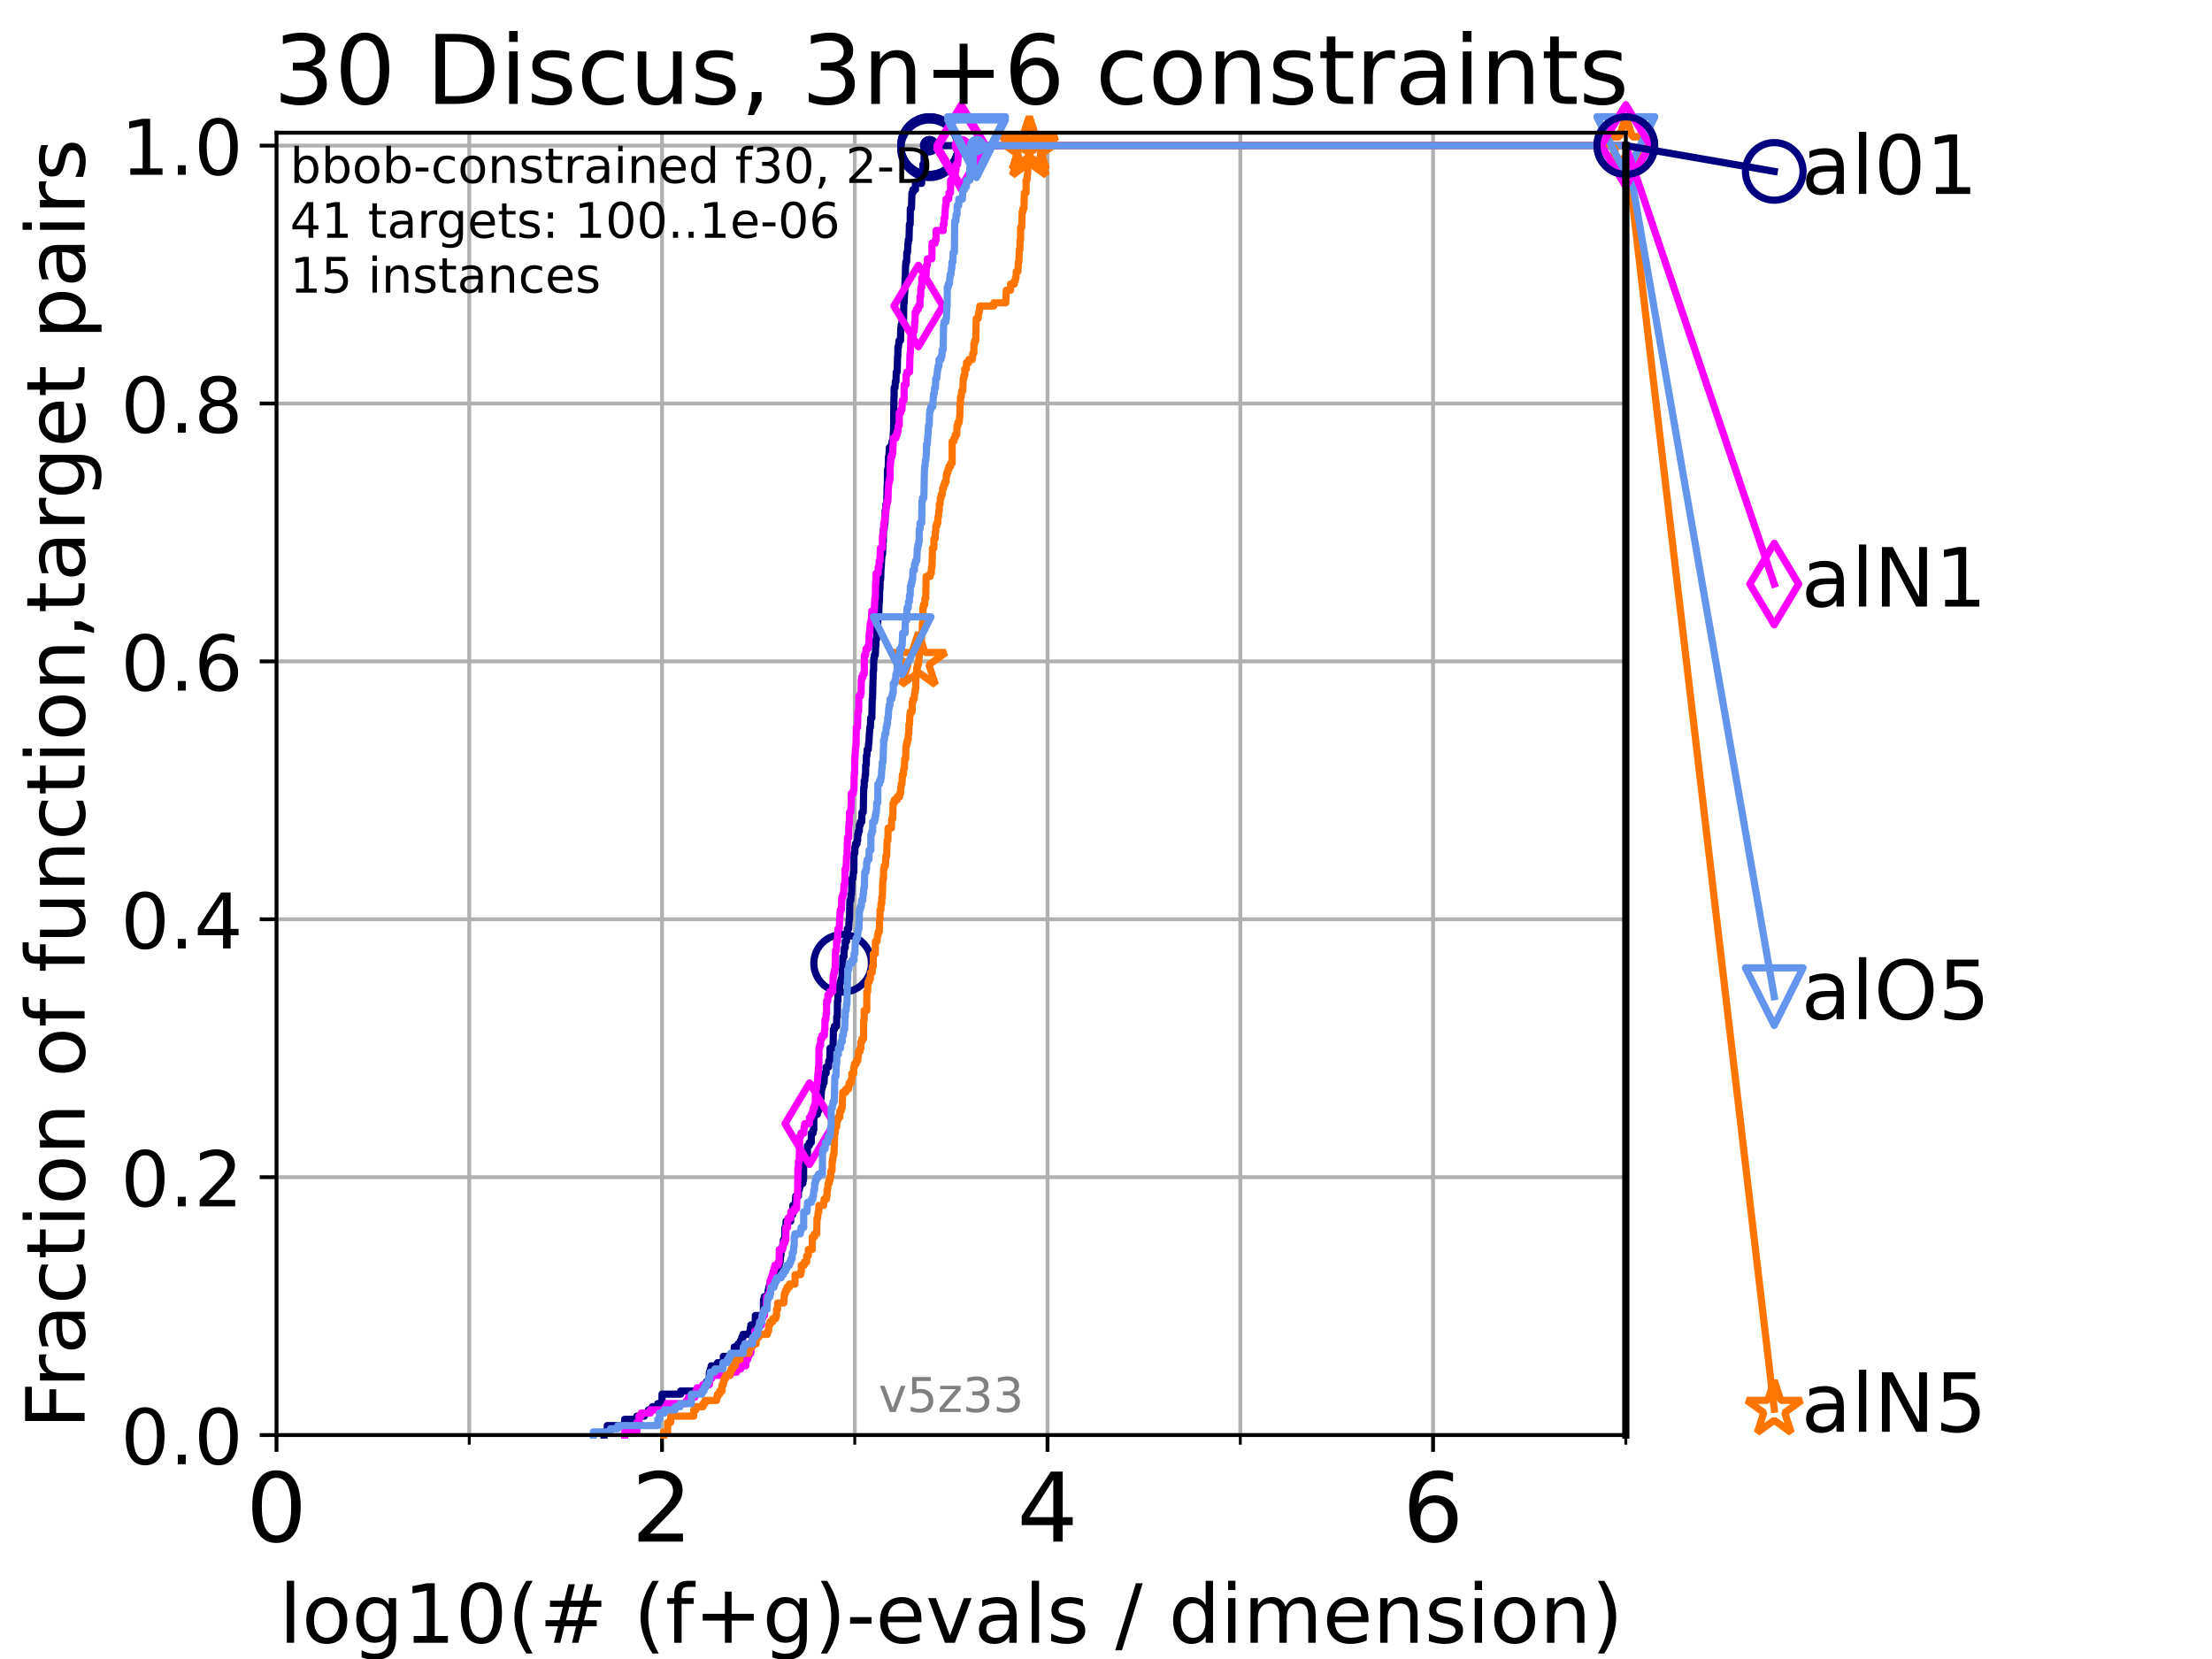 <?xml version="1.0" encoding="utf-8" standalone="no"?>
<!DOCTYPE svg PUBLIC "-//W3C//DTD SVG 1.1//EN"
  "http://www.w3.org/Graphics/SVG/1.1/DTD/svg11.dtd">
<!-- Created with matplotlib (https://matplotlib.org/) -->
<svg height="345.6pt" version="1.1" viewBox="0 0 460.8 345.6" width="460.8pt" xmlns="http://www.w3.org/2000/svg" xmlns:xlink="http://www.w3.org/1999/xlink">
 <defs>
  <style type="text/css">*{stroke-linecap:butt;stroke-linejoin:round;}</style>
 </defs>
 <g id="figure_1">
  <g id="patch_1">
   <path d="M 0 345.6 
L 460.8 345.6 
L 460.8 0 
L 0 0 
z
" style="fill:#ffffff;"/>
  </g>
  <g id="axes_1">
   <g id="patch_2">
    <path d="M 57.6 298.944 
L 338.688 298.944 
L 338.688 27.648 
L 57.6 27.648 
z
" style="fill:#ffffff;"/>
   </g>
   <g id="matplotlib.axis_1">
    <g id="xtick_1">
     <g id="line2d_1">
      <path clip-path="url(#pe7b4f6001f)" d="M 57.6 298.944 
L 57.6 27.648 
" style="fill:none;stroke:#b0b0b0;stroke-linecap:square;stroke-width:0.8;"/>
     </g>
     <g id="line2d_2">
      <defs>
       <path d="M 0 0 
L 0 3.5 
" id="m39d1a722a1" style="stroke:#000000;stroke-width:0.8;"/>
      </defs>
      <g>
       <use style="stroke:#000000;stroke-width:0.8;" x="57.6" xlink:href="#m39d1a722a1" y="298.944"/>
      </g>
     </g>
     <g id="text_1">
      <!-- 0 -->
      <g transform="translate(51.237 321.141)scale(0.2 -0.2)">
       <defs>
        <path d="M 31.781 66.406 
Q 24.172 66.406 20.328 58.906 
Q 16.5 51.422 16.5 36.375 
Q 16.5 21.391 20.328 13.891 
Q 24.172 6.391 31.781 6.391 
Q 39.453 6.391 43.281 13.891 
Q 47.125 21.391 47.125 36.375 
Q 47.125 51.422 43.281 58.906 
Q 39.453 66.406 31.781 66.406 
z
M 31.781 74.219 
Q 44.047 74.219 50.516 64.516 
Q 56.984 54.828 56.984 36.375 
Q 56.984 17.969 50.516 8.266 
Q 44.047 -1.422 31.781 -1.422 
Q 19.531 -1.422 13.062 8.266 
Q 6.594 17.969 6.594 36.375 
Q 6.594 54.828 13.062 64.516 
Q 19.531 74.219 31.781 74.219 
z
" id="DejaVuSans-48"/>
       </defs>
       <use xlink:href="#DejaVuSans-48"/>
      </g>
     </g>
    </g>
    <g id="xtick_2">
     <g id="line2d_3">
      <path clip-path="url(#pe7b4f6001f)" d="M 137.911 298.944 
L 137.911 27.648 
" style="fill:none;stroke:#b0b0b0;stroke-linecap:square;stroke-width:0.8;"/>
     </g>
     <g id="line2d_4">
      <g>
       <use style="stroke:#000000;stroke-width:0.8;" x="137.911" xlink:href="#m39d1a722a1" y="298.944"/>
      </g>
     </g>
     <g id="text_2">
      <!-- 2 -->
      <g transform="translate(131.548 321.141)scale(0.2 -0.2)">
       <defs>
        <path d="M 19.188 8.297 
L 53.609 8.297 
L 53.609 0 
L 7.328 0 
L 7.328 8.297 
Q 12.938 14.109 22.625 23.891 
Q 32.328 33.688 34.812 36.531 
Q 39.547 41.844 41.422 45.531 
Q 43.312 49.219 43.312 52.781 
Q 43.312 58.594 39.234 62.25 
Q 35.156 65.922 28.609 65.922 
Q 23.969 65.922 18.812 64.312 
Q 13.672 62.703 7.812 59.422 
L 7.812 69.391 
Q 13.766 71.781 18.938 73 
Q 24.125 74.219 28.422 74.219 
Q 39.75 74.219 46.484 68.547 
Q 53.219 62.891 53.219 53.422 
Q 53.219 48.922 51.531 44.891 
Q 49.859 40.875 45.406 35.406 
Q 44.188 33.984 37.641 27.219 
Q 31.109 20.453 19.188 8.297 
z
" id="DejaVuSans-50"/>
       </defs>
       <use xlink:href="#DejaVuSans-50"/>
      </g>
     </g>
    </g>
    <g id="xtick_3">
     <g id="line2d_5">
      <path clip-path="url(#pe7b4f6001f)" d="M 218.222 298.944 
L 218.222 27.648 
" style="fill:none;stroke:#b0b0b0;stroke-linecap:square;stroke-width:0.8;"/>
     </g>
     <g id="line2d_6">
      <g>
       <use style="stroke:#000000;stroke-width:0.8;" x="218.222" xlink:href="#m39d1a722a1" y="298.944"/>
      </g>
     </g>
     <g id="text_3">
      <!-- 4 -->
      <g transform="translate(211.859 321.141)scale(0.2 -0.2)">
       <defs>
        <path d="M 37.797 64.312 
L 12.891 25.391 
L 37.797 25.391 
z
M 35.203 72.906 
L 47.609 72.906 
L 47.609 25.391 
L 58.016 25.391 
L 58.016 17.188 
L 47.609 17.188 
L 47.609 0 
L 37.797 0 
L 37.797 17.188 
L 4.891 17.188 
L 4.891 26.703 
z
" id="DejaVuSans-52"/>
       </defs>
       <use xlink:href="#DejaVuSans-52"/>
      </g>
     </g>
    </g>
    <g id="xtick_4">
     <g id="line2d_7">
      <path clip-path="url(#pe7b4f6001f)" d="M 298.533 298.944 
L 298.533 27.648 
" style="fill:none;stroke:#b0b0b0;stroke-linecap:square;stroke-width:0.8;"/>
     </g>
     <g id="line2d_8">
      <g>
       <use style="stroke:#000000;stroke-width:0.8;" x="298.533" xlink:href="#m39d1a722a1" y="298.944"/>
      </g>
     </g>
     <g id="text_4">
      <!-- 6 -->
      <g transform="translate(292.17 321.141)scale(0.2 -0.2)">
       <defs>
        <path d="M 33.016 40.375 
Q 26.375 40.375 22.484 35.828 
Q 18.609 31.297 18.609 23.391 
Q 18.609 15.531 22.484 10.953 
Q 26.375 6.391 33.016 6.391 
Q 39.656 6.391 43.531 10.953 
Q 47.406 15.531 47.406 23.391 
Q 47.406 31.297 43.531 35.828 
Q 39.656 40.375 33.016 40.375 
z
M 52.594 71.297 
L 52.594 62.312 
Q 48.875 64.062 45.094 64.984 
Q 41.312 65.922 37.594 65.922 
Q 27.828 65.922 22.672 59.328 
Q 17.531 52.734 16.797 39.406 
Q 19.672 43.656 24.016 45.922 
Q 28.375 48.188 33.594 48.188 
Q 44.578 48.188 50.953 41.516 
Q 57.328 34.859 57.328 23.391 
Q 57.328 12.156 50.688 5.359 
Q 44.047 -1.422 33.016 -1.422 
Q 20.359 -1.422 13.672 8.266 
Q 6.984 17.969 6.984 36.375 
Q 6.984 53.656 15.188 63.938 
Q 23.391 74.219 37.203 74.219 
Q 40.922 74.219 44.703 73.484 
Q 48.484 72.75 52.594 71.297 
z
" id="DejaVuSans-54"/>
       </defs>
       <use xlink:href="#DejaVuSans-54"/>
      </g>
     </g>
    </g>
    <g id="xtick_5">
     <g id="line2d_9">
      <path clip-path="url(#pe7b4f6001f)" d="M 97.755 298.944 
L 97.755 27.648 
" style="fill:none;stroke:#b0b0b0;stroke-linecap:square;stroke-width:0.8;"/>
     </g>
     <g id="line2d_10">
      <defs>
       <path d="M 0 0 
L 0 2 
" id="m0c01709f19" style="stroke:#000000;stroke-width:0.6;"/>
      </defs>
      <g>
       <use style="stroke:#000000;stroke-width:0.6;" x="97.755" xlink:href="#m0c01709f19" y="298.944"/>
      </g>
     </g>
    </g>
    <g id="xtick_6">
     <g id="line2d_11">
      <path clip-path="url(#pe7b4f6001f)" d="M 178.066 298.944 
L 178.066 27.648 
" style="fill:none;stroke:#b0b0b0;stroke-linecap:square;stroke-width:0.8;"/>
     </g>
     <g id="line2d_12">
      <g>
       <use style="stroke:#000000;stroke-width:0.6;" x="178.066" xlink:href="#m0c01709f19" y="298.944"/>
      </g>
     </g>
    </g>
    <g id="xtick_7">
     <g id="line2d_13">
      <path clip-path="url(#pe7b4f6001f)" d="M 258.377 298.944 
L 258.377 27.648 
" style="fill:none;stroke:#b0b0b0;stroke-linecap:square;stroke-width:0.8;"/>
     </g>
     <g id="line2d_14">
      <g>
       <use style="stroke:#000000;stroke-width:0.6;" x="258.377" xlink:href="#m0c01709f19" y="298.944"/>
      </g>
     </g>
    </g>
    <g id="xtick_8">
     <g id="line2d_15">
      <path clip-path="url(#pe7b4f6001f)" d="M 338.688 298.944 
L 338.688 27.648 
" style="fill:none;stroke:#b0b0b0;stroke-linecap:square;stroke-width:0.8;"/>
     </g>
     <g id="line2d_16">
      <g>
       <use style="stroke:#000000;stroke-width:0.6;" x="338.688" xlink:href="#m0c01709f19" y="298.944"/>
      </g>
     </g>
    </g>
    <g id="text_5">
     <!-- log10(# (f+g)-evals / dimension) -->
     <g transform="translate(58.145 342.218)scale(0.17 -0.17)">
      <defs>
       <path d="M 9.422 75.984 
L 18.406 75.984 
L 18.406 0 
L 9.422 0 
z
" id="DejaVuSans-108"/>
       <path d="M 30.609 48.391 
Q 23.391 48.391 19.188 42.75 
Q 14.984 37.109 14.984 27.297 
Q 14.984 17.484 19.156 11.844 
Q 23.344 6.203 30.609 6.203 
Q 37.797 6.203 41.984 11.859 
Q 46.188 17.531 46.188 27.297 
Q 46.188 37.016 41.984 42.703 
Q 37.797 48.391 30.609 48.391 
z
M 30.609 56 
Q 42.328 56 49.016 48.375 
Q 55.719 40.766 55.719 27.297 
Q 55.719 13.875 49.016 6.219 
Q 42.328 -1.422 30.609 -1.422 
Q 18.844 -1.422 12.172 6.219 
Q 5.516 13.875 5.516 27.297 
Q 5.516 40.766 12.172 48.375 
Q 18.844 56 30.609 56 
z
" id="DejaVuSans-111"/>
       <path d="M 45.406 27.984 
Q 45.406 37.75 41.375 43.109 
Q 37.359 48.484 30.078 48.484 
Q 22.859 48.484 18.828 43.109 
Q 14.797 37.75 14.797 27.984 
Q 14.797 18.266 18.828 12.891 
Q 22.859 7.516 30.078 7.516 
Q 37.359 7.516 41.375 12.891 
Q 45.406 18.266 45.406 27.984 
z
M 54.391 6.781 
Q 54.391 -7.172 48.188 -13.984 
Q 42 -20.797 29.203 -20.797 
Q 24.469 -20.797 20.266 -20.094 
Q 16.062 -19.391 12.109 -17.922 
L 12.109 -9.188 
Q 16.062 -11.328 19.922 -12.344 
Q 23.781 -13.375 27.781 -13.375 
Q 36.625 -13.375 41.016 -8.766 
Q 45.406 -4.156 45.406 5.172 
L 45.406 9.625 
Q 42.625 4.781 38.281 2.391 
Q 33.938 0 27.875 0 
Q 17.828 0 11.672 7.656 
Q 5.516 15.328 5.516 27.984 
Q 5.516 40.672 11.672 48.328 
Q 17.828 56 27.875 56 
Q 33.938 56 38.281 53.609 
Q 42.625 51.219 45.406 46.391 
L 45.406 54.688 
L 54.391 54.688 
z
" id="DejaVuSans-103"/>
       <path d="M 12.406 8.297 
L 28.516 8.297 
L 28.516 63.922 
L 10.984 60.406 
L 10.984 69.391 
L 28.422 72.906 
L 38.281 72.906 
L 38.281 8.297 
L 54.391 8.297 
L 54.391 0 
L 12.406 0 
z
" id="DejaVuSans-49"/>
       <path d="M 31 75.875 
Q 24.469 64.656 21.281 53.656 
Q 18.109 42.672 18.109 31.391 
Q 18.109 20.125 21.312 9.062 
Q 24.516 -2 31 -13.188 
L 23.188 -13.188 
Q 15.875 -1.703 12.234 9.375 
Q 8.594 20.453 8.594 31.391 
Q 8.594 42.281 12.203 53.312 
Q 15.828 64.359 23.188 75.875 
z
" id="DejaVuSans-40"/>
       <path d="M 51.125 44 
L 36.922 44 
L 32.812 27.688 
L 47.125 27.688 
z
M 43.797 71.781 
L 38.719 51.516 
L 52.984 51.516 
L 58.109 71.781 
L 65.922 71.781 
L 60.891 51.516 
L 76.125 51.516 
L 76.125 44 
L 58.984 44 
L 54.984 27.688 
L 70.516 27.688 
L 70.516 20.219 
L 53.078 20.219 
L 48 0 
L 40.188 0 
L 45.219 20.219 
L 30.906 20.219 
L 25.875 0 
L 18.016 0 
L 23.094 20.219 
L 7.719 20.219 
L 7.719 27.688 
L 24.906 27.688 
L 29 44 
L 13.281 44 
L 13.281 51.516 
L 30.906 51.516 
L 35.891 71.781 
z
" id="DejaVuSans-35"/>
       <path id="DejaVuSans-32"/>
       <path d="M 37.109 75.984 
L 37.109 68.5 
L 28.516 68.5 
Q 23.688 68.5 21.797 66.547 
Q 19.922 64.594 19.922 59.516 
L 19.922 54.688 
L 34.719 54.688 
L 34.719 47.703 
L 19.922 47.703 
L 19.922 0 
L 10.891 0 
L 10.891 47.703 
L 2.297 47.703 
L 2.297 54.688 
L 10.891 54.688 
L 10.891 58.5 
Q 10.891 67.625 15.141 71.797 
Q 19.391 75.984 28.609 75.984 
z
" id="DejaVuSans-102"/>
       <path d="M 46 62.703 
L 46 35.5 
L 73.188 35.5 
L 73.188 27.203 
L 46 27.203 
L 46 0 
L 37.797 0 
L 37.797 27.203 
L 10.594 27.203 
L 10.594 35.5 
L 37.797 35.5 
L 37.797 62.703 
z
" id="DejaVuSans-43"/>
       <path d="M 8.016 75.875 
L 15.828 75.875 
Q 23.141 64.359 26.781 53.312 
Q 30.422 42.281 30.422 31.391 
Q 30.422 20.453 26.781 9.375 
Q 23.141 -1.703 15.828 -13.188 
L 8.016 -13.188 
Q 14.5 -2 17.703 9.062 
Q 20.906 20.125 20.906 31.391 
Q 20.906 42.672 17.703 53.656 
Q 14.5 64.656 8.016 75.875 
z
" id="DejaVuSans-41"/>
       <path d="M 4.891 31.391 
L 31.203 31.391 
L 31.203 23.391 
L 4.891 23.391 
z
" id="DejaVuSans-45"/>
       <path d="M 56.203 29.594 
L 56.203 25.203 
L 14.891 25.203 
Q 15.484 15.922 20.484 11.062 
Q 25.484 6.203 34.422 6.203 
Q 39.594 6.203 44.453 7.469 
Q 49.312 8.734 54.109 11.281 
L 54.109 2.781 
Q 49.266 0.734 44.188 -0.344 
Q 39.109 -1.422 33.891 -1.422 
Q 20.797 -1.422 13.156 6.188 
Q 5.516 13.812 5.516 26.812 
Q 5.516 40.234 12.766 48.109 
Q 20.016 56 32.328 56 
Q 43.359 56 49.781 48.891 
Q 56.203 41.797 56.203 29.594 
z
M 47.219 32.234 
Q 47.125 39.594 43.094 43.984 
Q 39.062 48.391 32.422 48.391 
Q 24.906 48.391 20.391 44.141 
Q 15.875 39.891 15.188 32.172 
z
" id="DejaVuSans-101"/>
       <path d="M 2.984 54.688 
L 12.5 54.688 
L 29.594 8.797 
L 46.688 54.688 
L 56.203 54.688 
L 35.688 0 
L 23.484 0 
z
" id="DejaVuSans-118"/>
       <path d="M 34.281 27.484 
Q 23.391 27.484 19.188 25 
Q 14.984 22.516 14.984 16.5 
Q 14.984 11.719 18.141 8.906 
Q 21.297 6.109 26.703 6.109 
Q 34.188 6.109 38.703 11.406 
Q 43.219 16.703 43.219 25.484 
L 43.219 27.484 
z
M 52.203 31.203 
L 52.203 0 
L 43.219 0 
L 43.219 8.297 
Q 40.141 3.328 35.547 0.953 
Q 30.953 -1.422 24.312 -1.422 
Q 15.922 -1.422 10.953 3.297 
Q 6 8.016 6 15.922 
Q 6 25.141 12.172 29.828 
Q 18.359 34.516 30.609 34.516 
L 43.219 34.516 
L 43.219 35.406 
Q 43.219 41.609 39.141 45 
Q 35.062 48.391 27.688 48.391 
Q 23 48.391 18.547 47.266 
Q 14.109 46.141 10.016 43.891 
L 10.016 52.203 
Q 14.938 54.109 19.578 55.047 
Q 24.219 56 28.609 56 
Q 40.484 56 46.344 49.844 
Q 52.203 43.703 52.203 31.203 
z
" id="DejaVuSans-97"/>
       <path d="M 44.281 53.078 
L 44.281 44.578 
Q 40.484 46.531 36.375 47.5 
Q 32.281 48.484 27.875 48.484 
Q 21.188 48.484 17.844 46.438 
Q 14.5 44.391 14.5 40.281 
Q 14.5 37.156 16.891 35.375 
Q 19.281 33.594 26.516 31.984 
L 29.594 31.297 
Q 39.156 29.25 43.188 25.516 
Q 47.219 21.781 47.219 15.094 
Q 47.219 7.469 41.188 3.016 
Q 35.156 -1.422 24.609 -1.422 
Q 20.219 -1.422 15.453 -0.562 
Q 10.688 0.297 5.422 2 
L 5.422 11.281 
Q 10.406 8.688 15.234 7.391 
Q 20.062 6.109 24.812 6.109 
Q 31.156 6.109 34.562 8.281 
Q 37.984 10.453 37.984 14.406 
Q 37.984 18.062 35.516 20.016 
Q 33.062 21.969 24.703 23.781 
L 21.578 24.516 
Q 13.234 26.266 9.516 29.906 
Q 5.812 33.547 5.812 39.891 
Q 5.812 47.609 11.281 51.797 
Q 16.75 56 26.812 56 
Q 31.781 56 36.172 55.266 
Q 40.578 54.547 44.281 53.078 
z
" id="DejaVuSans-115"/>
       <path d="M 25.391 72.906 
L 33.688 72.906 
L 8.297 -9.281 
L 0 -9.281 
z
" id="DejaVuSans-47"/>
       <path d="M 45.406 46.391 
L 45.406 75.984 
L 54.391 75.984 
L 54.391 0 
L 45.406 0 
L 45.406 8.203 
Q 42.578 3.328 38.25 0.953 
Q 33.938 -1.422 27.875 -1.422 
Q 17.969 -1.422 11.734 6.484 
Q 5.516 14.406 5.516 27.297 
Q 5.516 40.188 11.734 48.094 
Q 17.969 56 27.875 56 
Q 33.938 56 38.25 53.625 
Q 42.578 51.266 45.406 46.391 
z
M 14.797 27.297 
Q 14.797 17.391 18.875 11.75 
Q 22.953 6.109 30.078 6.109 
Q 37.203 6.109 41.297 11.75 
Q 45.406 17.391 45.406 27.297 
Q 45.406 37.203 41.297 42.844 
Q 37.203 48.484 30.078 48.484 
Q 22.953 48.484 18.875 42.844 
Q 14.797 37.203 14.797 27.297 
z
" id="DejaVuSans-100"/>
       <path d="M 9.422 54.688 
L 18.406 54.688 
L 18.406 0 
L 9.422 0 
z
M 9.422 75.984 
L 18.406 75.984 
L 18.406 64.594 
L 9.422 64.594 
z
" id="DejaVuSans-105"/>
       <path d="M 52 44.188 
Q 55.375 50.25 60.062 53.125 
Q 64.75 56 71.094 56 
Q 79.641 56 84.281 50.016 
Q 88.922 44.047 88.922 33.016 
L 88.922 0 
L 79.891 0 
L 79.891 32.719 
Q 79.891 40.578 77.094 44.375 
Q 74.312 48.188 68.609 48.188 
Q 61.625 48.188 57.562 43.547 
Q 53.516 38.922 53.516 30.906 
L 53.516 0 
L 44.484 0 
L 44.484 32.719 
Q 44.484 40.625 41.703 44.406 
Q 38.922 48.188 33.109 48.188 
Q 26.219 48.188 22.156 43.531 
Q 18.109 38.875 18.109 30.906 
L 18.109 0 
L 9.078 0 
L 9.078 54.688 
L 18.109 54.688 
L 18.109 46.188 
Q 21.188 51.219 25.484 53.609 
Q 29.781 56 35.688 56 
Q 41.656 56 45.828 52.969 
Q 50 49.953 52 44.188 
z
" id="DejaVuSans-109"/>
       <path d="M 54.891 33.016 
L 54.891 0 
L 45.906 0 
L 45.906 32.719 
Q 45.906 40.484 42.875 44.328 
Q 39.844 48.188 33.797 48.188 
Q 26.516 48.188 22.312 43.547 
Q 18.109 38.922 18.109 30.906 
L 18.109 0 
L 9.078 0 
L 9.078 54.688 
L 18.109 54.688 
L 18.109 46.188 
Q 21.344 51.125 25.703 53.562 
Q 30.078 56 35.797 56 
Q 45.219 56 50.047 50.172 
Q 54.891 44.344 54.891 33.016 
z
" id="DejaVuSans-110"/>
      </defs>
      <use xlink:href="#DejaVuSans-108"/>
      <use x="27.783" xlink:href="#DejaVuSans-111"/>
      <use x="88.965" xlink:href="#DejaVuSans-103"/>
      <use x="152.441" xlink:href="#DejaVuSans-49"/>
      <use x="216.064" xlink:href="#DejaVuSans-48"/>
      <use x="279.688" xlink:href="#DejaVuSans-40"/>
      <use x="318.701" xlink:href="#DejaVuSans-35"/>
      <use x="402.49" xlink:href="#DejaVuSans-32"/>
      <use x="434.277" xlink:href="#DejaVuSans-40"/>
      <use x="473.291" xlink:href="#DejaVuSans-102"/>
      <use x="508.496" xlink:href="#DejaVuSans-43"/>
      <use x="592.285" xlink:href="#DejaVuSans-103"/>
      <use x="655.762" xlink:href="#DejaVuSans-41"/>
      <use x="694.775" xlink:href="#DejaVuSans-45"/>
      <use x="730.859" xlink:href="#DejaVuSans-101"/>
      <use x="792.383" xlink:href="#DejaVuSans-118"/>
      <use x="851.562" xlink:href="#DejaVuSans-97"/>
      <use x="912.842" xlink:href="#DejaVuSans-108"/>
      <use x="940.625" xlink:href="#DejaVuSans-115"/>
      <use x="992.725" xlink:href="#DejaVuSans-32"/>
      <use x="1024.512" xlink:href="#DejaVuSans-47"/>
      <use x="1058.203" xlink:href="#DejaVuSans-32"/>
      <use x="1089.99" xlink:href="#DejaVuSans-100"/>
      <use x="1153.467" xlink:href="#DejaVuSans-105"/>
      <use x="1181.25" xlink:href="#DejaVuSans-109"/>
      <use x="1278.662" xlink:href="#DejaVuSans-101"/>
      <use x="1340.186" xlink:href="#DejaVuSans-110"/>
      <use x="1403.564" xlink:href="#DejaVuSans-115"/>
      <use x="1455.664" xlink:href="#DejaVuSans-105"/>
      <use x="1483.447" xlink:href="#DejaVuSans-111"/>
      <use x="1544.629" xlink:href="#DejaVuSans-110"/>
      <use x="1608.008" xlink:href="#DejaVuSans-41"/>
     </g>
    </g>
   </g>
   <g id="matplotlib.axis_2">
    <g id="ytick_1">
     <g id="line2d_17">
      <path clip-path="url(#pe7b4f6001f)" d="M 57.6 298.944 
L 338.688 298.944 
" style="fill:none;stroke:#b0b0b0;stroke-linecap:square;stroke-width:0.8;"/>
     </g>
     <g id="line2d_18">
      <defs>
       <path d="M 0 0 
L -3.5 0 
" id="m6f349b54ac" style="stroke:#000000;stroke-width:0.8;"/>
      </defs>
      <g>
       <use style="stroke:#000000;stroke-width:0.8;" x="57.6" xlink:href="#m6f349b54ac" y="298.944"/>
      </g>
     </g>
     <g id="text_6">
      <!-- 0.0 -->
      <g transform="translate(25.155 305.023)scale(0.16 -0.16)">
       <defs>
        <path d="M 10.688 12.406 
L 21 12.406 
L 21 0 
L 10.688 0 
z
" id="DejaVuSans-46"/>
       </defs>
       <use xlink:href="#DejaVuSans-48"/>
       <use x="63.623" xlink:href="#DejaVuSans-46"/>
       <use x="95.41" xlink:href="#DejaVuSans-48"/>
      </g>
     </g>
    </g>
    <g id="ytick_2">
     <g id="line2d_19">
      <path clip-path="url(#pe7b4f6001f)" d="M 57.6 245.222 
L 338.688 245.222 
" style="fill:none;stroke:#b0b0b0;stroke-linecap:square;stroke-width:0.8;"/>
     </g>
     <g id="line2d_20">
      <g>
       <use style="stroke:#000000;stroke-width:0.8;" x="57.6" xlink:href="#m6f349b54ac" y="245.222"/>
      </g>
     </g>
     <g id="text_7">
      <!-- 0.2 -->
      <g transform="translate(25.155 251.301)scale(0.16 -0.16)">
       <use xlink:href="#DejaVuSans-48"/>
       <use x="63.623" xlink:href="#DejaVuSans-46"/>
       <use x="95.41" xlink:href="#DejaVuSans-50"/>
      </g>
     </g>
    </g>
    <g id="ytick_3">
     <g id="line2d_21">
      <path clip-path="url(#pe7b4f6001f)" d="M 57.6 191.5 
L 338.688 191.5 
" style="fill:none;stroke:#b0b0b0;stroke-linecap:square;stroke-width:0.8;"/>
     </g>
     <g id="line2d_22">
      <g>
       <use style="stroke:#000000;stroke-width:0.8;" x="57.6" xlink:href="#m6f349b54ac" y="191.5"/>
      </g>
     </g>
     <g id="text_8">
      <!-- 0.4 -->
      <g transform="translate(25.155 197.579)scale(0.16 -0.16)">
       <use xlink:href="#DejaVuSans-48"/>
       <use x="63.623" xlink:href="#DejaVuSans-46"/>
       <use x="95.41" xlink:href="#DejaVuSans-52"/>
      </g>
     </g>
    </g>
    <g id="ytick_4">
     <g id="line2d_23">
      <path clip-path="url(#pe7b4f6001f)" d="M 57.6 137.778 
L 338.688 137.778 
" style="fill:none;stroke:#b0b0b0;stroke-linecap:square;stroke-width:0.8;"/>
     </g>
     <g id="line2d_24">
      <g>
       <use style="stroke:#000000;stroke-width:0.8;" x="57.6" xlink:href="#m6f349b54ac" y="137.778"/>
      </g>
     </g>
     <g id="text_9">
      <!-- 0.6 -->
      <g transform="translate(25.155 143.857)scale(0.16 -0.16)">
       <use xlink:href="#DejaVuSans-48"/>
       <use x="63.623" xlink:href="#DejaVuSans-46"/>
       <use x="95.41" xlink:href="#DejaVuSans-54"/>
      </g>
     </g>
    </g>
    <g id="ytick_5">
     <g id="line2d_25">
      <path clip-path="url(#pe7b4f6001f)" d="M 57.6 84.056 
L 338.688 84.056 
" style="fill:none;stroke:#b0b0b0;stroke-linecap:square;stroke-width:0.8;"/>
     </g>
     <g id="line2d_26">
      <g>
       <use style="stroke:#000000;stroke-width:0.8;" x="57.6" xlink:href="#m6f349b54ac" y="84.056"/>
      </g>
     </g>
     <g id="text_10">
      <!-- 0.8 -->
      <g transform="translate(25.155 90.135)scale(0.16 -0.16)">
       <defs>
        <path d="M 31.781 34.625 
Q 24.75 34.625 20.719 30.859 
Q 16.703 27.094 16.703 20.516 
Q 16.703 13.922 20.719 10.156 
Q 24.75 6.391 31.781 6.391 
Q 38.812 6.391 42.859 10.172 
Q 46.922 13.969 46.922 20.516 
Q 46.922 27.094 42.891 30.859 
Q 38.875 34.625 31.781 34.625 
z
M 21.922 38.812 
Q 15.578 40.375 12.031 44.719 
Q 8.5 49.078 8.5 55.328 
Q 8.5 64.062 14.719 69.141 
Q 20.953 74.219 31.781 74.219 
Q 42.672 74.219 48.875 69.141 
Q 55.078 64.062 55.078 55.328 
Q 55.078 49.078 51.531 44.719 
Q 48 40.375 41.703 38.812 
Q 48.828 37.156 52.797 32.312 
Q 56.781 27.484 56.781 20.516 
Q 56.781 9.906 50.312 4.234 
Q 43.844 -1.422 31.781 -1.422 
Q 19.734 -1.422 13.25 4.234 
Q 6.781 9.906 6.781 20.516 
Q 6.781 27.484 10.781 32.312 
Q 14.797 37.156 21.922 38.812 
z
M 18.312 54.391 
Q 18.312 48.734 21.844 45.562 
Q 25.391 42.391 31.781 42.391 
Q 38.141 42.391 41.719 45.562 
Q 45.312 48.734 45.312 54.391 
Q 45.312 60.062 41.719 63.234 
Q 38.141 66.406 31.781 66.406 
Q 25.391 66.406 21.844 63.234 
Q 18.312 60.062 18.312 54.391 
z
" id="DejaVuSans-56"/>
       </defs>
       <use xlink:href="#DejaVuSans-48"/>
       <use x="63.623" xlink:href="#DejaVuSans-46"/>
       <use x="95.41" xlink:href="#DejaVuSans-56"/>
      </g>
     </g>
    </g>
    <g id="ytick_6">
     <g id="line2d_27">
      <path clip-path="url(#pe7b4f6001f)" d="M 57.6 30.334 
L 338.688 30.334 
" style="fill:none;stroke:#b0b0b0;stroke-linecap:square;stroke-width:0.8;"/>
     </g>
     <g id="line2d_28">
      <g>
       <use style="stroke:#000000;stroke-width:0.8;" x="57.6" xlink:href="#m6f349b54ac" y="30.334"/>
      </g>
     </g>
     <g id="text_11">
      <!-- 1.0 -->
      <g transform="translate(25.155 36.413)scale(0.16 -0.16)">
       <use xlink:href="#DejaVuSans-49"/>
       <use x="63.623" xlink:href="#DejaVuSans-46"/>
       <use x="95.41" xlink:href="#DejaVuSans-48"/>
      </g>
     </g>
    </g>
    <g id="text_12">
     <!-- Fraction of function,target pairs -->
     <g transform="translate(17.62 297.681)rotate(-90)scale(0.17 -0.17)">
      <defs>
       <path d="M 9.812 72.906 
L 51.703 72.906 
L 51.703 64.594 
L 19.672 64.594 
L 19.672 43.109 
L 48.578 43.109 
L 48.578 34.812 
L 19.672 34.812 
L 19.672 0 
L 9.812 0 
z
" id="DejaVuSans-70"/>
       <path d="M 41.109 46.297 
Q 39.594 47.172 37.812 47.578 
Q 36.031 48 33.891 48 
Q 26.266 48 22.188 43.047 
Q 18.109 38.094 18.109 28.812 
L 18.109 0 
L 9.078 0 
L 9.078 54.688 
L 18.109 54.688 
L 18.109 46.188 
Q 20.953 51.172 25.484 53.578 
Q 30.031 56 36.531 56 
Q 37.453 56 38.578 55.875 
Q 39.703 55.766 41.062 55.516 
z
" id="DejaVuSans-114"/>
       <path d="M 48.781 52.594 
L 48.781 44.188 
Q 44.969 46.297 41.141 47.344 
Q 37.312 48.391 33.406 48.391 
Q 24.656 48.391 19.812 42.844 
Q 14.984 37.312 14.984 27.297 
Q 14.984 17.281 19.812 11.734 
Q 24.656 6.203 33.406 6.203 
Q 37.312 6.203 41.141 7.25 
Q 44.969 8.297 48.781 10.406 
L 48.781 2.094 
Q 45.016 0.344 40.984 -0.531 
Q 36.969 -1.422 32.422 -1.422 
Q 20.062 -1.422 12.781 6.344 
Q 5.516 14.109 5.516 27.297 
Q 5.516 40.672 12.859 48.328 
Q 20.219 56 33.016 56 
Q 37.156 56 41.109 55.141 
Q 45.062 54.297 48.781 52.594 
z
" id="DejaVuSans-99"/>
       <path d="M 18.312 70.219 
L 18.312 54.688 
L 36.812 54.688 
L 36.812 47.703 
L 18.312 47.703 
L 18.312 18.016 
Q 18.312 11.328 20.141 9.422 
Q 21.969 7.516 27.594 7.516 
L 36.812 7.516 
L 36.812 0 
L 27.594 0 
Q 17.188 0 13.234 3.875 
Q 9.281 7.766 9.281 18.016 
L 9.281 47.703 
L 2.688 47.703 
L 2.688 54.688 
L 9.281 54.688 
L 9.281 70.219 
z
" id="DejaVuSans-116"/>
       <path d="M 8.5 21.578 
L 8.5 54.688 
L 17.484 54.688 
L 17.484 21.922 
Q 17.484 14.156 20.5 10.266 
Q 23.531 6.391 29.594 6.391 
Q 36.859 6.391 41.078 11.031 
Q 45.312 15.672 45.312 23.688 
L 45.312 54.688 
L 54.297 54.688 
L 54.297 0 
L 45.312 0 
L 45.312 8.406 
Q 42.047 3.422 37.719 1 
Q 33.406 -1.422 27.688 -1.422 
Q 18.266 -1.422 13.375 4.438 
Q 8.5 10.297 8.5 21.578 
z
M 31.109 56 
z
" id="DejaVuSans-117"/>
       <path d="M 11.719 12.406 
L 22.016 12.406 
L 22.016 4 
L 14.016 -11.625 
L 7.719 -11.625 
L 11.719 4 
z
" id="DejaVuSans-44"/>
       <path d="M 18.109 8.203 
L 18.109 -20.797 
L 9.078 -20.797 
L 9.078 54.688 
L 18.109 54.688 
L 18.109 46.391 
Q 20.953 51.266 25.266 53.625 
Q 29.594 56 35.594 56 
Q 45.562 56 51.781 48.094 
Q 58.016 40.188 58.016 27.297 
Q 58.016 14.406 51.781 6.484 
Q 45.562 -1.422 35.594 -1.422 
Q 29.594 -1.422 25.266 0.953 
Q 20.953 3.328 18.109 8.203 
z
M 48.688 27.297 
Q 48.688 37.203 44.609 42.844 
Q 40.531 48.484 33.406 48.484 
Q 26.266 48.484 22.188 42.844 
Q 18.109 37.203 18.109 27.297 
Q 18.109 17.391 22.188 11.75 
Q 26.266 6.109 33.406 6.109 
Q 40.531 6.109 44.609 11.75 
Q 48.688 17.391 48.688 27.297 
z
" id="DejaVuSans-112"/>
      </defs>
      <use xlink:href="#DejaVuSans-70"/>
      <use x="50.27" xlink:href="#DejaVuSans-114"/>
      <use x="91.383" xlink:href="#DejaVuSans-97"/>
      <use x="152.662" xlink:href="#DejaVuSans-99"/>
      <use x="207.643" xlink:href="#DejaVuSans-116"/>
      <use x="246.852" xlink:href="#DejaVuSans-105"/>
      <use x="274.635" xlink:href="#DejaVuSans-111"/>
      <use x="335.816" xlink:href="#DejaVuSans-110"/>
      <use x="399.195" xlink:href="#DejaVuSans-32"/>
      <use x="430.982" xlink:href="#DejaVuSans-111"/>
      <use x="492.164" xlink:href="#DejaVuSans-102"/>
      <use x="527.369" xlink:href="#DejaVuSans-32"/>
      <use x="559.156" xlink:href="#DejaVuSans-102"/>
      <use x="594.361" xlink:href="#DejaVuSans-117"/>
      <use x="657.74" xlink:href="#DejaVuSans-110"/>
      <use x="721.119" xlink:href="#DejaVuSans-99"/>
      <use x="776.1" xlink:href="#DejaVuSans-116"/>
      <use x="815.309" xlink:href="#DejaVuSans-105"/>
      <use x="843.092" xlink:href="#DejaVuSans-111"/>
      <use x="904.273" xlink:href="#DejaVuSans-110"/>
      <use x="967.652" xlink:href="#DejaVuSans-44"/>
      <use x="999.439" xlink:href="#DejaVuSans-116"/>
      <use x="1038.648" xlink:href="#DejaVuSans-97"/>
      <use x="1099.928" xlink:href="#DejaVuSans-114"/>
      <use x="1139.291" xlink:href="#DejaVuSans-103"/>
      <use x="1202.768" xlink:href="#DejaVuSans-101"/>
      <use x="1264.291" xlink:href="#DejaVuSans-116"/>
      <use x="1303.5" xlink:href="#DejaVuSans-32"/>
      <use x="1335.287" xlink:href="#DejaVuSans-112"/>
      <use x="1398.764" xlink:href="#DejaVuSans-97"/>
      <use x="1460.043" xlink:href="#DejaVuSans-105"/>
      <use x="1487.826" xlink:href="#DejaVuSans-114"/>
      <use x="1528.939" xlink:href="#DejaVuSans-115"/>
     </g>
    </g>
   </g>
   <g id="line2d_29">
    <defs>
     <path d="M 0 1.5 
C 0.398 1.5 0.779 1.342 1.061 1.061 
C 1.342 0.779 1.5 0.398 1.5 0 
C 1.5 -0.398 1.342 -0.779 1.061 -1.061 
C 0.779 -1.342 0.398 -1.5 0 -1.5 
C -0.398 -1.5 -0.779 -1.342 -1.061 -1.061 
C -1.342 -0.779 -1.5 -0.398 -1.5 0 
C -1.5 0.398 -1.342 0.779 -1.061 1.061 
C -0.779 1.342 -0.398 1.5 0 1.5 
z
" id="m8871dd505f" style="stroke:#000080;"/>
    </defs>
    <g>
     <use style="fill:#000080;stroke:#000080;" x="193.644" xlink:href="#m8871dd505f" y="30.334"/>
     <use style="fill:#000080;stroke:#000080;" x="193.644" xlink:href="#m8871dd505f" y="30.334"/>
    </g>
   </g>
   <g id="line2d_30">
    <path d="M 125.823 298.944 
L 125.823 298.289 
L 126.507 298.289 
L 126.507 296.979 
L 130.128 296.979 
L 130.128 295.668 
L 132.66 295.668 
L 132.66 295.013 
L 134.236 295.013 
L 134.236 294.358 
L 135.077 294.358 
L 135.077 293.703 
L 135.879 293.703 
L 135.879 293.048 
L 137.016 293.048 
L 137.016 292.393 
L 137.911 292.393 
L 137.911 290.427 
L 141.802 290.427 
L 141.802 289.772 
L 146.324 289.772 
L 146.324 289.117 
L 146.749 289.117 
L 146.749 288.462 
L 147.165 288.462 
L 147.165 287.807 
L 147.77 287.807 
L 147.77 285.841 
L 147.967 285.841 
L 147.967 285.186 
L 148.161 285.186 
L 148.161 284.531 
L 149.468 284.531 
L 149.468 283.876 
L 150.683 283.876 
L 150.683 282.565 
L 152.662 282.565 
L 152.662 281.91 
L 152.959 281.91 
L 152.959 280.6 
L 153.75 280.6 
L 153.75 279.945 
L 154.236 279.945 
L 154.236 279.29 
L 154.507 279.29 
L 154.507 278.634 
L 154.774 278.634 
L 154.774 277.979 
L 156.175 277.979 
L 156.175 277.324 
L 156.297 277.324 
L 156.297 276.669 
L 156.418 276.669 
L 156.418 276.014 
L 157.301 276.014 
L 157.358 274.048 
L 159.046 274.048 
L 159.046 270.773 
L 159.201 270.773 
L 159.201 270.118 
L 159.956 270.118 
L 160.006 268.807 
L 160.152 268.807 
L 160.152 268.152 
L 160.346 268.152 
L 160.346 267.497 
L 160.49 267.497 
L 160.49 266.842 
L 161.1 266.842 
L 161.1 266.187 
L 161.735 266.187 
L 161.735 265.532 
L 162.043 265.532 
L 162.043 264.221 
L 162.346 264.221 
L 162.346 262.911 
L 162.517 262.911 
L 162.602 261.601 
L 162.687 261.601 
L 162.729 260.29 
L 162.979 260.29 
L 162.979 259.635 
L 163.144 259.635 
L 163.185 258.325 
L 163.469 258.325 
L 163.51 255.704 
L 163.709 255.704 
L 163.749 254.394 
L 164.713 254.394 
L 164.713 253.084 
L 165.12 253.084 
L 165.157 251.118 
L 165.662 251.118 
L 165.768 249.153 
L 166.324 249.153 
L 166.324 247.843 
L 166.528 247.843 
L 166.528 247.187 
L 166.696 247.187 
L 166.696 246.532 
L 167.256 246.532 
L 167.256 245.877 
L 167.385 245.877 
L 167.417 242.601 
L 167.545 242.601 
L 167.545 241.291 
L 167.892 241.291 
L 167.892 240.636 
L 168.202 240.636 
L 168.202 238.671 
L 168.597 238.671 
L 168.597 238.015 
L 169.012 238.015 
L 169.012 236.05 
L 169.389 236.05 
L 169.389 235.395 
L 169.532 235.395 
L 169.532 232.774 
L 169.645 232.774 
L 169.645 232.119 
L 170.283 232.119 
L 170.283 231.464 
L 170.5 231.464 
L 170.5 230.809 
L 170.767 230.809 
L 170.846 228.843 
L 171.03 228.843 
L 171.134 226.878 
L 171.238 226.878 
L 171.238 226.223 
L 171.443 226.223 
L 171.443 225.568 
L 171.671 225.568 
L 171.746 223.602 
L 172.094 223.602 
L 172.094 222.292 
L 172.602 222.292 
L 172.649 220.982 
L 172.862 220.982 
L 172.909 218.361 
L 173.531 218.361 
L 173.621 214.43 
L 173.823 214.43 
L 173.823 213.775 
L 174.283 213.775 
L 174.305 211.81 
L 174.434 211.81 
L 174.456 208.534 
L 174.563 208.534 
L 174.563 205.913 
L 174.901 205.913 
L 175.005 204.603 
L 175.212 204.603 
L 175.212 203.948 
L 175.375 203.948 
L 175.477 201.982 
L 175.537 201.982 
L 175.577 199.362 
L 175.797 199.362 
L 175.896 197.396 
L 176.073 197.396 
L 176.073 196.086 
L 176.345 196.086 
L 176.441 194.121 
L 176.517 194.121 
L 176.517 193.465 
L 176.801 193.465 
L 176.894 191.5 
L 176.969 191.5 
L 177.043 187.569 
L 177.227 187.569 
L 177.3 186.259 
L 177.391 186.259 
L 177.499 182.983 
L 177.678 182.983 
L 177.767 181.673 
L 177.873 181.673 
L 177.909 177.742 
L 178.084 177.742 
L 178.084 176.432 
L 178.205 176.432 
L 178.205 175.777 
L 178.531 175.777 
L 178.531 175.121 
L 178.666 175.121 
L 178.666 173.811 
L 178.817 173.811 
L 178.817 173.156 
L 179.017 173.156 
L 179.033 171.846 
L 179.23 171.846 
L 179.23 171.191 
L 179.521 171.191 
L 179.569 169.225 
L 179.823 169.225 
L 179.933 163.984 
L 180.027 163.984 
L 180.027 162.674 
L 180.151 162.674 
L 180.244 161.363 
L 180.321 161.363 
L 180.336 159.398 
L 180.458 159.398 
L 180.488 157.432 
L 180.594 157.432 
L 180.655 156.122 
L 180.879 156.122 
L 180.938 154.812 
L 181.012 154.812 
L 181.1 152.846 
L 181.129 152.846 
L 181.202 151.536 
L 181.318 151.536 
L 181.376 149.571 
L 181.62 149.571 
L 181.705 145.64 
L 181.761 145.64 
L 181.86 141.709 
L 181.874 141.709 
L 181.916 139.743 
L 181.986 139.743 
L 182.027 137.123 
L 182.138 137.123 
L 182.138 136.468 
L 182.344 136.468 
L 182.412 134.502 
L 182.466 134.502 
L 182.466 133.192 
L 182.601 133.192 
L 182.669 130.571 
L 182.722 130.571 
L 182.722 129.916 
L 182.855 129.916 
L 182.908 127.951 
L 183.053 127.951 
L 183.144 125.33 
L 183.196 125.33 
L 183.261 122.71 
L 183.326 122.71 
L 183.339 120.744 
L 183.454 120.744 
L 183.544 118.124 
L 183.582 118.124 
L 183.683 116.158 
L 183.696 116.158 
L 183.696 115.503 
L 183.847 115.503 
L 183.934 112.883 
L 184.009 112.883 
L 184.021 110.262 
L 184.194 110.262 
L 184.279 108.952 
L 184.365 108.952 
L 184.401 106.331 
L 184.534 106.331 
L 184.558 105.021 
L 184.726 105.021 
L 184.809 101.09 
L 184.844 101.09 
L 184.891 97.814 
L 185.032 97.814 
L 185.079 95.194 
L 185.172 95.194 
L 185.276 93.228 
L 185.698 93.228 
L 185.698 92.573 
L 185.844 92.573 
L 185.844 91.918 
L 186.021 91.918 
L 186.099 89.952 
L 186.143 89.952 
L 186.219 82.746 
L 186.263 82.746 
L 186.263 80.78 
L 186.447 80.78 
L 186.522 79.47 
L 186.651 79.47 
L 186.704 77.505 
L 186.894 77.505 
L 186.978 74.229 
L 187.02 74.229 
L 187.062 72.263 
L 187.176 72.263 
L 187.279 70.953 
L 187.585 70.953 
L 187.645 68.333 
L 187.726 68.333 
L 187.726 67.677 
L 187.885 67.677 
L 187.885 67.022 
L 188.22 67.022 
L 188.278 63.091 
L 188.356 63.091 
L 188.433 61.126 
L 188.471 61.126 
L 188.548 57.85 
L 188.586 57.85 
L 188.653 55.23 
L 188.7 55.23 
L 188.7 54.575 
L 188.861 54.575 
L 188.907 52.609 
L 189.047 52.609 
L 189.149 50.644 
L 189.214 50.644 
L 189.214 49.988 
L 189.36 49.988 
L 189.451 46.713 
L 189.605 46.713 
L 189.641 43.437 
L 189.873 43.437 
L 189.97 40.161 
L 190.172 40.161 
L 190.172 39.506 
L 190.712 39.506 
L 190.712 38.196 
L 191.998 38.196 
L 191.998 36.886 
L 192.239 36.886 
L 192.239 34.265 
L 192.508 34.265 
L 192.508 32.3 
L 192.69 32.3 
L 192.69 30.989 
L 193.644 30.989 
L 193.644 30.334 
L 338.688 30.334 
L 338.688 30.334 
" style="fill:none;stroke:#000080;stroke-linecap:square;stroke-width:1.5;"/>
   </g>
   <g id="line2d_31">
    <defs>
     <path d="M 0 6 
C 1.591 6 3.117 5.368 4.243 4.243 
C 5.368 3.117 6 1.591 6 0 
C 6 -1.591 5.368 -3.117 4.243 -4.243 
C 3.117 -5.368 1.591 -6 0 -6 
C -1.591 -6 -3.117 -5.368 -4.243 -4.243 
C -5.368 -3.117 -6 -1.591 -6 0 
C -6 1.591 -5.368 3.117 -4.243 4.243 
C -3.117 5.368 -1.591 6 0 6 
z
" id="m53b9272696" style="stroke:#000080;stroke-width:1.5;"/>
    </defs>
    <g>
     <use style="fill-opacity:0;stroke:#000080;stroke-width:1.5;" x="175.537" xlink:href="#m53b9272696" y="200.672"/>
     <use style="fill-opacity:0;stroke:#000080;stroke-width:1.5;" x="193.644" xlink:href="#m53b9272696" y="30.989"/>
     <use style="fill-opacity:0;stroke:#000080;stroke-width:1.5;" x="193.644" xlink:href="#m53b9272696" y="30.334"/>
     <use style="fill-opacity:0;stroke:#000080;stroke-width:1.5;" x="193.644" xlink:href="#m53b9272696" y="30.334"/>
     <use style="fill-opacity:0;stroke:#000080;stroke-width:1.5;" x="338.688" xlink:href="#m53b9272696" y="30.334"/>
    </g>
   </g>
   <g id="line2d_32">
    <path style="fill:none;stroke:#000080;stroke-linecap:square;stroke-width:1.5;"/>
    <g/>
   </g>
   <g id="line2d_33">
    <defs>
     <path d="M 0 1.5 
C 0.398 1.5 0.779 1.342 1.061 1.061 
C 1.342 0.779 1.5 0.398 1.5 0 
C 1.5 -0.398 1.342 -0.779 1.061 -1.061 
C 0.779 -1.342 0.398 -1.5 0 -1.5 
C -0.398 -1.5 -0.779 -1.342 -1.061 -1.061 
C -1.342 -0.779 -1.5 -0.398 -1.5 0 
C -1.5 0.398 -1.342 0.779 -1.061 1.061 
C -0.779 1.342 -0.398 1.5 0 1.5 
z
" id="m8cb9c78475" style="stroke:#ff00ff;"/>
    </defs>
    <g>
     <use style="fill:#ff00ff;stroke:#ff00ff;" x="200.264" xlink:href="#m8cb9c78475" y="30.334"/>
     <use style="fill:#ff00ff;stroke:#ff00ff;" x="200.264" xlink:href="#m8cb9c78475" y="30.334"/>
    </g>
   </g>
   <g id="line2d_34">
    <path d="M 130.128 298.944 
L 130.128 298.289 
L 132.66 298.289 
L 132.66 296.323 
L 133.125 296.323 
L 133.125 295.013 
L 133.578 295.013 
L 133.578 294.358 
L 135.482 294.358 
L 135.482 293.703 
L 138.595 293.703 
L 138.595 293.048 
L 138.927 293.048 
L 138.927 292.393 
L 143.015 292.393 
L 143.015 291.737 
L 143.401 291.737 
L 143.401 291.082 
L 144.748 291.082 
L 144.748 290.427 
L 144.982 290.427 
L 144.982 289.772 
L 145.213 289.772 
L 145.213 289.117 
L 146.431 289.117 
L 146.431 288.462 
L 147.77 288.462 
L 147.77 287.151 
L 148.258 287.151 
L 148.258 286.496 
L 152.13 286.496 
L 152.13 285.841 
L 153.467 285.841 
L 153.467 285.186 
L 154.304 285.186 
L 154.304 284.531 
L 155.361 284.531 
L 155.425 283.22 
L 155.742 283.22 
L 155.742 282.565 
L 155.991 282.565 
L 155.991 281.91 
L 156.418 281.91 
L 156.479 280.6 
L 156.658 280.6 
L 156.658 279.29 
L 156.895 279.29 
L 156.895 278.634 
L 157.243 278.634 
L 157.243 277.324 
L 157.921 277.324 
L 157.921 276.669 
L 158.141 276.669 
L 158.141 276.014 
L 158.626 276.014 
L 158.626 274.704 
L 158.837 274.704 
L 158.837 274.048 
L 159.253 274.048 
L 159.304 272.738 
L 159.608 272.738 
L 159.708 270.118 
L 160.152 270.118 
L 160.152 269.462 
L 160.394 269.462 
L 160.442 266.842 
L 160.633 266.842 
L 160.633 266.187 
L 160.868 266.187 
L 160.868 265.532 
L 161.054 265.532 
L 161.054 264.876 
L 161.238 264.876 
L 161.238 264.221 
L 161.42 264.221 
L 161.42 263.566 
L 162.13 263.566 
L 162.13 262.911 
L 162.303 262.911 
L 162.346 260.29 
L 163.021 260.29 
L 163.103 258.98 
L 163.469 258.98 
L 163.469 258.325 
L 163.709 258.325 
L 163.709 255.704 
L 164.063 255.704 
L 164.063 254.394 
L 164.18 254.394 
L 164.18 253.739 
L 164.75 253.739 
L 164.75 252.429 
L 165.447 252.429 
L 165.447 251.773 
L 165.943 251.773 
L 166.013 249.153 
L 166.152 249.153 
L 166.221 243.257 
L 166.324 243.257 
L 166.324 241.946 
L 166.494 241.946 
L 166.595 236.705 
L 166.829 236.705 
L 166.829 236.05 
L 167.449 236.05 
L 167.513 234.74 
L 167.64 234.74 
L 167.64 234.085 
L 168.627 234.085 
L 168.627 232.774 
L 168.983 232.774 
L 168.983 232.119 
L 169.274 232.119 
L 169.274 231.464 
L 169.418 231.464 
L 169.418 230.809 
L 169.673 230.809 
L 169.673 230.154 
L 169.814 230.154 
L 169.898 226.878 
L 170.064 226.878 
L 170.174 225.568 
L 170.283 225.568 
L 170.392 223.602 
L 170.446 223.602 
L 170.5 222.292 
L 170.581 222.292 
L 170.607 218.361 
L 170.741 218.361 
L 170.741 217.706 
L 170.952 217.706 
L 170.952 216.396 
L 171.212 216.396 
L 171.212 215.74 
L 171.721 215.74 
L 171.771 214.43 
L 171.846 214.43 
L 171.846 212.465 
L 172.02 212.465 
L 172.118 211.154 
L 172.191 211.154 
L 172.191 208.534 
L 172.458 208.534 
L 172.458 207.224 
L 172.862 207.224 
L 172.862 206.568 
L 173.463 206.568 
L 173.531 203.948 
L 173.576 203.948 
L 173.576 203.293 
L 173.689 203.293 
L 173.689 202.638 
L 173.845 202.638 
L 173.845 201.982 
L 173.978 201.982 
L 174.044 198.052 
L 174.24 198.052 
L 174.283 196.086 
L 174.456 196.086 
L 174.563 193.465 
L 174.838 193.465 
L 174.942 190.845 
L 174.984 190.845 
L 175.046 189.535 
L 175.273 189.535 
L 175.355 186.914 
L 175.577 186.914 
L 175.577 186.259 
L 175.738 186.259 
L 175.817 184.293 
L 176.014 184.293 
L 176.054 181.018 
L 176.268 181.018 
L 176.345 178.397 
L 176.441 178.397 
L 176.536 175.121 
L 176.555 175.121 
L 176.555 174.466 
L 176.801 174.466 
L 176.819 171.846 
L 176.913 171.846 
L 176.969 169.225 
L 177.208 169.225 
L 177.318 167.26 
L 177.336 167.26 
L 177.336 165.294 
L 177.767 165.294 
L 177.767 164.639 
L 177.891 164.639 
L 177.944 161.363 
L 178.014 161.363 
L 178.101 157.432 
L 178.136 157.432 
L 178.24 155.467 
L 178.326 155.467 
L 178.395 151.536 
L 178.649 151.536 
L 178.717 148.26 
L 178.851 148.26 
L 178.917 144.985 
L 179.279 144.985 
L 179.279 144.33 
L 179.392 144.33 
L 179.408 141.709 
L 179.505 141.709 
L 179.505 141.054 
L 179.776 141.054 
L 179.776 140.399 
L 180.043 140.399 
L 180.058 136.468 
L 180.336 136.468 
L 180.412 135.157 
L 180.819 135.157 
L 180.819 134.502 
L 180.982 134.502 
L 181.071 131.882 
L 181.173 131.882 
L 181.275 129.916 
L 181.419 129.916 
L 181.419 129.261 
L 181.563 129.261 
L 181.605 127.296 
L 182.138 127.296 
L 182.235 124.675 
L 182.344 124.675 
L 182.399 121.399 
L 182.466 121.399 
L 182.521 119.434 
L 182.948 119.434 
L 182.948 118.124 
L 183.144 118.124 
L 183.144 116.813 
L 183.326 116.813 
L 183.403 114.193 
L 183.809 114.193 
L 183.834 111.572 
L 183.959 111.572 
L 184.046 110.262 
L 184.108 110.262 
L 184.108 108.952 
L 184.243 108.952 
L 184.243 108.296 
L 184.377 108.296 
L 184.413 106.986 
L 184.534 106.986 
L 184.57 105.676 
L 184.678 105.676 
L 184.678 105.021 
L 184.797 105.021 
L 184.797 104.366 
L 184.962 104.366 
L 185.056 101.745 
L 185.079 101.745 
L 185.161 100.435 
L 185.276 100.435 
L 185.276 99.78 
L 185.437 99.78 
L 185.448 96.504 
L 185.551 96.504 
L 185.596 95.194 
L 185.821 95.194 
L 185.821 94.538 
L 185.966 94.538 
L 186.077 91.918 
L 186.088 91.918 
L 186.088 91.263 
L 186.64 91.263 
L 186.64 90.608 
L 186.873 90.608 
L 186.873 89.952 
L 187.051 89.952 
L 187.114 88.642 
L 187.33 88.642 
L 187.33 86.022 
L 187.635 86.022 
L 187.635 85.366 
L 187.895 85.366 
L 187.974 83.401 
L 188.317 83.401 
L 188.365 80.125 
L 188.747 80.125 
L 188.747 78.16 
L 188.907 78.16 
L 188.907 77.505 
L 189.479 77.505 
L 189.578 73.574 
L 189.65 73.574 
L 189.748 70.298 
L 190.163 70.298 
L 190.233 68.988 
L 190.448 68.988 
L 190.559 67.022 
L 190.61 67.022 
L 190.653 65.057 
L 190.897 65.057 
L 190.897 64.402 
L 191.31 64.402 
L 191.31 63.747 
L 191.649 63.747 
L 191.649 61.781 
L 191.793 61.781 
L 191.84 59.816 
L 192.029 59.816 
L 192.029 57.85 
L 192.629 57.85 
L 192.629 57.195 
L 192.922 57.195 
L 193.019 55.23 
L 193.195 55.23 
L 193.195 53.919 
L 194.122 53.919 
L 194.164 50.644 
L 194.83 50.644 
L 194.83 49.988 
L 194.996 49.988 
L 194.996 48.023 
L 196.483 48.023 
L 196.483 46.713 
L 196.682 46.713 
L 196.682 45.402 
L 196.837 45.402 
L 196.909 43.437 
L 196.956 43.437 
L 196.956 42.782 
L 197.079 42.782 
L 197.079 41.472 
L 197.639 41.472 
L 197.684 40.161 
L 197.998 40.161 
L 198.026 37.541 
L 198.449 37.541 
L 198.449 36.886 
L 198.988 36.886 
L 198.988 35.575 
L 199.16 35.575 
L 199.16 34.265 
L 199.48 34.265 
L 199.566 32.955 
L 199.617 32.955 
L 199.617 32.3 
L 199.799 32.3 
L 199.799 31.644 
L 200.234 31.644 
L 200.264 30.334 
L 338.688 30.334 
L 338.688 30.334 
" style="fill:none;stroke:#ff00ff;stroke-linecap:square;stroke-width:1.5;"/>
   </g>
   <g id="line2d_35">
    <defs>
     <path d="M -0 8.485 
L 5.091 0 
L 0 -8.485 
L -5.091 -0 
z
" id="m3c74fa180e" style="stroke:#ff00ff;stroke-linejoin:miter;stroke-width:1.5;"/>
    </defs>
    <g>
     <use style="fill-opacity:0;stroke:#ff00ff;stroke-linejoin:miter;stroke-width:1.5;" x="168.627" xlink:href="#m3c74fa180e" y="234.085"/>
     <use style="fill-opacity:0;stroke:#ff00ff;stroke-linejoin:miter;stroke-width:1.5;" x="191.31" xlink:href="#m3c74fa180e" y="63.747"/>
     <use style="fill-opacity:0;stroke:#ff00ff;stroke-linejoin:miter;stroke-width:1.5;" x="200.264" xlink:href="#m3c74fa180e" y="30.989"/>
     <use style="fill-opacity:0;stroke:#ff00ff;stroke-linejoin:miter;stroke-width:1.5;" x="200.264" xlink:href="#m3c74fa180e" y="30.334"/>
     <use style="fill-opacity:0;stroke:#ff00ff;stroke-linejoin:miter;stroke-width:1.5;" x="338.688" xlink:href="#m3c74fa180e" y="30.334"/>
    </g>
   </g>
   <g id="line2d_36">
    <path style="fill:none;stroke:#ff00ff;stroke-linecap:square;stroke-width:1.5;"/>
    <g/>
   </g>
   <g id="line2d_37">
    <defs>
     <path d="M 0 1.5 
C 0.398 1.5 0.779 1.342 1.061 1.061 
C 1.342 0.779 1.5 0.398 1.5 0 
C 1.5 -0.398 1.342 -0.779 1.061 -1.061 
C 0.779 -1.342 0.398 -1.5 0 -1.5 
C -0.398 -1.5 -0.779 -1.342 -1.061 -1.061 
C -1.342 -0.779 -1.5 -0.398 -1.5 0 
C -1.5 0.398 -1.342 0.779 -1.061 1.061 
C -0.779 1.342 -0.398 1.5 0 1.5 
z
" id="m78d866b1f4" style="stroke:#ff7500;"/>
    </defs>
    <g>
     <use style="fill:#ff7500;stroke:#ff7500;" x="214.423" xlink:href="#m78d866b1f4" y="30.334"/>
     <use style="fill:#ff7500;stroke:#ff7500;" x="214.423" xlink:href="#m78d866b1f4" y="30.334"/>
    </g>
   </g>
   <g id="line2d_38">
    <path d="M 138.256 298.944 
L 138.256 298.289 
L 139.091 298.289 
L 139.091 296.323 
L 139.731 296.323 
L 139.731 295.013 
L 144.511 295.013 
L 144.511 293.703 
L 144.982 293.703 
L 144.982 293.048 
L 146.431 293.048 
L 146.431 292.393 
L 146.854 292.393 
L 146.854 291.737 
L 149.287 291.737 
L 149.287 291.082 
L 149.468 291.082 
L 149.468 290.427 
L 149.911 290.427 
L 149.911 289.772 
L 150.429 289.772 
L 150.429 288.462 
L 150.683 288.462 
L 150.683 287.807 
L 150.85 287.807 
L 150.85 287.151 
L 151.179 287.151 
L 151.179 286.496 
L 152.053 286.496 
L 152.053 285.841 
L 152.284 285.841 
L 152.284 285.186 
L 152.662 285.186 
L 152.662 284.531 
L 153.178 284.531 
L 153.178 283.876 
L 153.323 283.876 
L 153.323 283.22 
L 154.167 283.22 
L 154.167 281.91 
L 156.053 281.91 
L 156.114 280.6 
L 156.718 280.6 
L 156.718 279.945 
L 157.529 279.945 
L 157.529 278.634 
L 158.031 278.634 
L 158.031 277.979 
L 159.858 277.979 
L 159.858 277.324 
L 160.103 277.324 
L 160.152 276.014 
L 160.394 276.014 
L 160.394 275.359 
L 160.961 275.359 
L 160.961 274.704 
L 161.601 274.704 
L 161.601 274.048 
L 161.779 274.048 
L 161.779 272.738 
L 161.999 272.738 
L 161.999 271.428 
L 163.307 271.428 
L 163.389 269.462 
L 163.63 269.462 
L 163.63 268.807 
L 163.946 268.807 
L 163.946 268.152 
L 164.448 268.152 
L 164.448 267.497 
L 165.626 267.497 
L 165.626 265.532 
L 166.796 265.532 
L 166.796 264.876 
L 166.929 264.876 
L 166.929 263.566 
L 167.545 263.566 
L 167.545 262.911 
L 168.048 262.911 
L 168.048 261.601 
L 168.385 261.601 
L 168.385 260.29 
L 169.216 260.29 
L 169.216 257.67 
L 169.673 257.67 
L 169.673 257.015 
L 170.147 257.015 
L 170.201 253.739 
L 170.338 253.739 
L 170.446 252.429 
L 170.581 252.429 
L 170.581 251.118 
L 171.57 251.118 
L 171.671 249.808 
L 172.167 249.808 
L 172.167 249.153 
L 172.289 249.153 
L 172.289 247.843 
L 172.41 247.843 
L 172.506 246.532 
L 172.721 246.532 
L 172.721 245.877 
L 172.909 245.877 
L 172.909 245.222 
L 173.049 245.222 
L 173.096 243.912 
L 173.326 243.912 
L 173.349 241.946 
L 173.44 241.946 
L 173.44 241.291 
L 173.554 241.291 
L 173.554 240.636 
L 173.711 240.636 
L 173.8 238.671 
L 173.823 238.671 
L 173.845 236.05 
L 174 236.05 
L 174.065 234.74 
L 174.305 234.74 
L 174.327 233.429 
L 174.52 233.429 
L 174.52 232.774 
L 174.942 232.774 
L 174.942 231.464 
L 175.253 231.464 
L 175.253 230.809 
L 175.436 230.809 
L 175.537 228.188 
L 175.557 228.188 
L 175.557 227.533 
L 176.19 227.533 
L 176.19 226.878 
L 176.763 226.878 
L 176.763 226.223 
L 176.894 226.223 
L 176.894 225.568 
L 177.318 225.568 
L 177.318 224.912 
L 177.463 224.912 
L 177.463 223.602 
L 177.838 223.602 
L 177.838 222.292 
L 177.996 222.292 
L 177.996 221.637 
L 178.377 221.637 
L 178.377 220.982 
L 178.7 220.982 
L 178.8 219.671 
L 178.834 219.671 
L 178.834 219.016 
L 179.181 219.016 
L 179.181 218.361 
L 179.328 218.361 
L 179.328 217.051 
L 179.553 217.051 
L 179.553 216.396 
L 179.886 216.396 
L 179.918 212.465 
L 180.027 212.465 
L 180.027 210.499 
L 180.564 210.499 
L 180.579 206.568 
L 180.745 206.568 
L 180.804 204.603 
L 181.056 204.603 
L 181.056 203.948 
L 181.318 203.948 
L 181.318 202.638 
L 181.691 202.638 
L 181.719 201.327 
L 181.916 201.327 
L 181.93 198.707 
L 182.33 198.707 
L 182.358 196.086 
L 182.709 196.086 
L 182.802 194.776 
L 182.948 194.776 
L 182.948 194.121 
L 183.17 194.121 
L 183.235 191.5 
L 183.313 191.5 
L 183.326 189.535 
L 183.518 189.535 
L 183.531 188.224 
L 183.696 188.224 
L 183.696 186.914 
L 183.809 186.914 
L 183.897 183.638 
L 183.947 183.638 
L 183.947 182.983 
L 184.058 182.983 
L 184.071 181.018 
L 184.194 181.018 
L 184.194 180.363 
L 184.462 180.363 
L 184.534 178.397 
L 184.702 178.397 
L 184.797 175.121 
L 184.962 175.121 
L 185.009 172.501 
L 185.698 172.501 
L 185.765 170.535 
L 185.988 170.535 
L 186.043 167.26 
L 186.317 167.26 
L 186.317 166.604 
L 186.926 166.604 
L 186.926 165.949 
L 187.422 165.949 
L 187.422 165.294 
L 187.595 165.294 
L 187.655 163.984 
L 187.736 163.984 
L 187.736 163.329 
L 187.895 163.329 
L 187.984 161.363 
L 188.19 161.363 
L 188.259 160.053 
L 188.404 160.053 
L 188.471 158.088 
L 188.662 158.088 
L 188.719 155.467 
L 188.851 155.467 
L 188.851 154.812 
L 189.001 154.812 
L 189.001 154.157 
L 189.186 154.157 
L 189.232 152.846 
L 189.324 152.846 
L 189.351 150.881 
L 189.47 150.881 
L 189.533 148.916 
L 189.641 148.916 
L 189.641 148.26 
L 190.014 148.26 
L 190.023 146.295 
L 190.18 146.295 
L 190.18 145.64 
L 190.44 145.64 
L 190.542 144.33 
L 190.627 144.33 
L 190.627 143.674 
L 190.754 143.674 
L 190.847 140.399 
L 190.922 140.399 
L 190.964 139.088 
L 191.129 139.088 
L 191.129 138.433 
L 191.334 138.433 
L 191.432 137.123 
L 191.48 137.123 
L 191.545 135.157 
L 191.617 135.157 
L 191.617 134.502 
L 191.777 134.502 
L 191.777 133.847 
L 191.927 133.847 
L 191.998 131.882 
L 192.107 131.882 
L 192.154 129.916 
L 192.239 129.916 
L 192.262 126.641 
L 192.363 126.641 
L 192.363 125.985 
L 192.629 125.985 
L 192.667 124.675 
L 192.855 124.675 
L 192.93 120.089 
L 193.772 120.089 
L 193.772 119.434 
L 194.004 119.434 
L 194.06 118.124 
L 194.164 118.124 
L 194.247 114.193 
L 194.534 114.193 
L 194.554 112.227 
L 194.817 112.227 
L 194.817 110.917 
L 194.936 110.917 
L 194.943 109.607 
L 195.147 109.607 
L 195.147 108.952 
L 195.356 108.952 
L 195.401 107.641 
L 195.497 107.641 
L 195.593 106.331 
L 195.676 106.331 
L 195.676 105.021 
L 195.834 105.021 
L 195.897 103.71 
L 196.047 103.71 
L 196.047 103.055 
L 196.294 103.055 
L 196.374 101.745 
L 196.562 101.745 
L 196.562 101.09 
L 196.802 101.09 
L 196.802 100.435 
L 197.073 100.435 
L 197.12 99.124 
L 197.219 99.124 
L 197.219 98.469 
L 197.462 98.469 
L 197.462 97.814 
L 197.673 97.814 
L 197.673 97.159 
L 198.032 97.159 
L 198.032 96.504 
L 198.351 96.504 
L 198.351 91.918 
L 198.744 91.918 
L 198.744 91.263 
L 198.977 91.263 
L 198.977 90.608 
L 199.295 90.608 
L 199.372 88.642 
L 199.551 88.642 
L 199.551 87.987 
L 199.829 87.987 
L 199.914 86.677 
L 199.953 86.677 
L 199.983 84.056 
L 200.082 84.056 
L 200.082 82.746 
L 200.234 82.746 
L 200.327 81.435 
L 200.564 81.435 
L 200.664 78.815 
L 200.802 78.815 
L 200.802 78.16 
L 200.995 78.16 
L 200.995 76.849 
L 201.325 76.849 
L 201.325 75.539 
L 201.81 75.539 
L 201.81 74.884 
L 202.571 74.884 
L 202.66 73.574 
L 202.872 73.574 
L 202.872 71.608 
L 203.047 71.608 
L 203.047 70.953 
L 203.267 70.953 
L 203.369 66.367 
L 203.777 66.367 
L 203.853 65.057 
L 204.003 65.057 
L 204.109 63.747 
L 207.034 63.747 
L 207.034 63.091 
L 209.523 63.091 
L 209.626 60.471 
L 210.516 60.471 
L 210.524 59.161 
L 211.314 59.161 
L 211.314 58.505 
L 211.526 58.505 
L 211.526 57.85 
L 211.656 57.85 
L 211.714 56.54 
L 212.072 56.54 
L 212.129 54.575 
L 212.253 54.575 
L 212.338 51.954 
L 212.475 51.954 
L 212.489 49.988 
L 212.608 49.988 
L 212.608 47.368 
L 212.851 47.368 
L 212.936 44.092 
L 213.094 44.092 
L 213.094 43.437 
L 213.308 43.437 
L 213.402 40.161 
L 213.751 40.161 
L 213.751 37.541 
L 213.937 37.541 
L 214.037 36.23 
L 214.088 36.23 
L 214.152 32.955 
L 214.229 32.955 
L 214.32 31.644 
L 214.423 31.644 
L 214.423 30.334 
L 338.688 30.334 
L 338.688 30.334 
" style="fill:none;stroke:#ff7500;stroke-linecap:square;stroke-width:1.5;"/>
   </g>
   <g id="line2d_39">
    <defs>
     <path d="M 0 -6 
L -1.347 -1.854 
L -5.706 -1.854 
L -2.18 0.708 
L -3.527 4.854 
L -0 2.292 
L 3.527 4.854 
L 2.18 0.708 
L 5.706 -1.854 
L 1.347 -1.854 
z
" id="m50792cb5dd" style="stroke:#ff7500;stroke-linejoin:bevel;stroke-width:1.5;"/>
    </defs>
    <g>
     <use style="fill-opacity:0;stroke:#ff7500;stroke-linejoin:bevel;stroke-width:1.5;" x="191.334" xlink:href="#m50792cb5dd" y="137.778"/>
     <use style="fill-opacity:0;stroke:#ff7500;stroke-linejoin:bevel;stroke-width:1.5;" x="214.423" xlink:href="#m50792cb5dd" y="31.644"/>
     <use style="fill-opacity:0;stroke:#ff7500;stroke-linejoin:bevel;stroke-width:1.5;" x="214.423" xlink:href="#m50792cb5dd" y="30.334"/>
     <use style="fill-opacity:0;stroke:#ff7500;stroke-linejoin:bevel;stroke-width:1.5;" x="214.423" xlink:href="#m50792cb5dd" y="30.334"/>
     <use style="fill-opacity:0;stroke:#ff7500;stroke-linejoin:bevel;stroke-width:1.5;" x="338.688" xlink:href="#m50792cb5dd" y="30.334"/>
    </g>
   </g>
   <g id="line2d_40">
    <path style="fill:none;stroke:#ff7500;stroke-linecap:square;stroke-width:1.5;"/>
    <g/>
   </g>
   <g id="line2d_41">
    <defs>
     <path d="M 0 1.5 
C 0.398 1.5 0.779 1.342 1.061 1.061 
C 1.342 0.779 1.5 0.398 1.5 0 
C 1.5 -0.398 1.342 -0.779 1.061 -1.061 
C 0.779 -1.342 0.398 -1.5 0 -1.5 
C -0.398 -1.5 -0.779 -1.342 -1.061 -1.061 
C -1.342 -0.779 -1.5 -0.398 -1.5 0 
C -1.5 0.398 -1.342 0.779 -1.061 1.061 
C -0.779 1.342 -0.398 1.5 0 1.5 
z
" id="mabec4e7d59" style="stroke:#6495ed;"/>
    </defs>
    <g>
     <use style="fill:#6495ed;stroke:#6495ed;" x="203.43" xlink:href="#mabec4e7d59" y="30.334"/>
     <use style="fill:#6495ed;stroke:#6495ed;" x="203.43" xlink:href="#mabec4e7d59" y="30.334"/>
    </g>
   </g>
   <g id="line2d_42">
    <path d="M 123.594 298.944 
L 123.594 298.289 
L 127.165 298.289 
L 127.165 297.634 
L 128.709 297.634 
L 128.709 296.979 
L 137.016 296.979 
L 137.016 295.668 
L 137.38 295.668 
L 137.38 294.358 
L 138.426 294.358 
L 138.426 293.703 
L 140.649 293.703 
L 140.649 293.048 
L 141.662 293.048 
L 141.662 292.393 
L 144.026 292.393 
L 144.026 290.427 
L 146.216 290.427 
L 146.216 289.772 
L 146.644 289.772 
L 146.644 289.117 
L 146.958 289.117 
L 146.958 288.462 
L 147.369 288.462 
L 147.369 287.807 
L 147.67 287.807 
L 147.67 287.151 
L 147.868 287.151 
L 147.967 285.841 
L 148.92 285.841 
L 148.92 285.186 
L 150.599 285.186 
L 150.599 283.876 
L 151.502 283.876 
L 151.502 283.22 
L 151.897 283.22 
L 151.897 282.565 
L 152.207 282.565 
L 152.207 281.91 
L 154.841 281.91 
L 154.841 280.6 
L 155.168 280.6 
L 155.168 279.945 
L 156.777 279.945 
L 156.777 278.634 
L 157.301 278.634 
L 157.301 277.979 
L 157.865 277.979 
L 157.865 276.669 
L 158.195 276.669 
L 158.25 275.359 
L 158.732 275.359 
L 158.732 274.048 
L 158.942 274.048 
L 158.942 273.393 
L 159.201 273.393 
L 159.201 272.738 
L 159.808 272.738 
L 159.858 270.773 
L 160.006 270.773 
L 160.006 270.118 
L 160.394 270.118 
L 160.394 269.462 
L 160.538 269.462 
L 160.633 268.152 
L 161.238 268.152 
L 161.238 267.497 
L 161.466 267.497 
L 161.466 266.842 
L 161.823 266.842 
L 161.823 266.187 
L 162.729 266.187 
L 162.729 265.532 
L 163.185 265.532 
L 163.185 264.876 
L 163.63 264.876 
L 163.63 264.221 
L 163.946 264.221 
L 163.946 263.566 
L 164.486 263.566 
L 164.486 262.911 
L 164.75 262.911 
L 164.75 262.256 
L 165.01 262.256 
L 165.047 260.946 
L 165.266 260.946 
L 165.339 259.635 
L 165.447 259.635 
L 165.447 257.67 
L 165.59 257.67 
L 165.59 257.015 
L 166.729 257.015 
L 166.729 256.36 
L 166.862 256.36 
L 166.862 255.704 
L 167.417 255.704 
L 167.417 252.429 
L 168.11 252.429 
L 168.171 251.118 
L 168.233 251.118 
L 168.233 250.463 
L 169.041 250.463 
L 169.041 249.808 
L 169.331 249.808 
L 169.331 249.153 
L 169.446 249.153 
L 169.532 247.843 
L 169.702 247.843 
L 169.702 246.532 
L 169.87 246.532 
L 169.87 245.877 
L 170.064 245.877 
L 170.064 245.222 
L 170.527 245.222 
L 170.527 244.567 
L 171.315 244.567 
L 171.341 239.981 
L 171.443 239.981 
L 171.443 239.326 
L 171.896 239.326 
L 171.946 238.015 
L 172.458 238.015 
L 172.554 236.705 
L 172.956 236.705 
L 173.049 234.74 
L 173.142 234.74 
L 173.165 230.809 
L 173.395 230.809 
L 173.395 230.154 
L 173.531 230.154 
L 173.531 229.499 
L 173.8 229.499 
L 173.911 224.257 
L 174.131 224.257 
L 174.218 221.637 
L 174.305 221.637 
L 174.327 219.671 
L 174.648 219.671 
L 174.648 218.361 
L 175.109 218.361 
L 175.17 217.051 
L 175.456 217.051 
L 175.456 215.74 
L 175.678 215.74 
L 175.758 214.43 
L 175.955 214.43 
L 176.034 211.81 
L 176.093 211.81 
L 176.093 210.499 
L 176.268 210.499 
L 176.325 209.189 
L 176.441 209.189 
L 176.536 203.948 
L 176.593 203.948 
L 176.593 201.982 
L 176.801 201.982 
L 176.894 200.672 
L 177.481 200.672 
L 177.481 200.017 
L 177.909 200.017 
L 177.909 198.707 
L 178.084 198.707 
L 178.171 196.086 
L 178.343 196.086 
L 178.343 195.431 
L 178.649 195.431 
L 178.717 194.121 
L 178.767 194.121 
L 178.767 193.465 
L 178.95 193.465 
L 179.05 189.535 
L 179.214 189.535 
L 179.214 188.879 
L 179.425 188.879 
L 179.473 187.569 
L 179.728 187.569 
L 179.792 186.259 
L 179.886 186.259 
L 179.949 184.949 
L 180.058 184.949 
L 180.136 181.673 
L 180.397 181.673 
L 180.397 181.018 
L 180.519 181.018 
L 180.519 179.707 
L 180.655 179.707 
L 180.655 179.052 
L 181.012 179.052 
L 181.056 177.087 
L 181.419 177.087 
L 181.419 173.811 
L 181.605 173.811 
L 181.605 173.156 
L 181.804 173.156 
L 181.804 171.191 
L 182.193 171.191 
L 182.193 170.535 
L 182.33 170.535 
L 182.33 169.88 
L 182.453 169.88 
L 182.453 169.225 
L 182.575 169.225 
L 182.642 167.26 
L 182.842 167.26 
L 182.882 163.329 
L 183.209 163.329 
L 183.209 162.674 
L 183.467 162.674 
L 183.467 162.018 
L 183.595 162.018 
L 183.696 160.053 
L 183.759 160.053 
L 183.809 158.743 
L 183.947 158.743 
L 184.046 155.467 
L 184.083 155.467 
L 184.083 154.157 
L 184.231 154.157 
L 184.328 152.846 
L 184.534 152.846 
L 184.594 151.536 
L 184.737 151.536 
L 184.737 150.881 
L 184.88 150.881 
L 184.915 149.571 
L 185.032 149.571 
L 185.137 147.605 
L 185.219 147.605 
L 185.219 146.95 
L 185.391 146.95 
L 185.426 145.64 
L 185.777 145.64 
L 185.777 144.985 
L 185.933 144.985 
L 185.933 144.33 
L 186.088 144.33 
L 186.088 142.364 
L 186.426 142.364 
L 186.426 141.709 
L 186.587 141.709 
L 186.63 140.399 
L 186.842 140.399 
L 186.926 138.433 
L 187.269 138.433 
L 187.3 137.123 
L 187.412 137.123 
L 187.453 135.157 
L 187.816 135.157 
L 187.816 134.502 
L 187.935 134.502 
L 188.043 131.882 
L 188.529 131.882 
L 188.615 129.261 
L 188.87 129.261 
L 188.936 126.641 
L 189.205 126.641 
L 189.269 125.33 
L 189.442 125.33 
L 189.47 124.02 
L 189.605 124.02 
L 189.659 122.055 
L 189.82 122.055 
L 189.82 121.399 
L 190.005 121.399 
L 190.005 120.744 
L 190.119 120.744 
L 190.189 118.779 
L 190.5 118.779 
L 190.5 117.469 
L 190.72 117.469 
L 190.72 116.813 
L 190.98 116.813 
L 191.088 114.193 
L 191.195 114.193 
L 191.195 113.538 
L 191.359 113.538 
L 191.359 112.883 
L 191.48 112.883 
L 191.488 110.262 
L 191.673 110.262 
L 191.673 108.952 
L 192.006 108.952 
L 192.068 104.366 
L 192.17 104.366 
L 192.17 103.71 
L 192.455 103.71 
L 192.561 98.469 
L 192.576 98.469 
L 192.622 97.159 
L 192.705 97.159 
L 192.78 95.849 
L 192.87 95.849 
L 192.959 94.538 
L 192.996 94.538 
L 193.004 92.573 
L 193.188 92.573 
L 193.276 90.608 
L 193.327 90.608 
L 193.428 88.642 
L 193.565 88.642 
L 193.644 86.022 
L 193.722 86.022 
L 193.722 85.366 
L 193.906 85.366 
L 193.906 84.711 
L 194.309 84.711 
L 194.412 82.746 
L 194.466 82.746 
L 194.466 82.091 
L 194.595 82.091 
L 194.703 80.78 
L 194.863 80.78 
L 194.93 78.815 
L 195.147 78.815 
L 195.258 77.505 
L 195.297 77.505 
L 195.297 76.849 
L 195.42 76.849 
L 195.42 76.194 
L 195.606 76.194 
L 195.612 74.884 
L 196.022 74.884 
L 196.022 74.229 
L 196.233 74.229 
L 196.257 72.919 
L 196.471 72.919 
L 196.562 67.677 
L 196.652 67.677 
L 196.652 67.022 
L 197.056 67.022 
L 197.056 66.367 
L 197.167 66.367 
L 197.243 63.747 
L 197.312 63.747 
L 197.341 59.816 
L 197.536 59.816 
L 197.536 59.161 
L 197.775 59.161 
L 197.87 57.85 
L 197.904 57.85 
L 197.904 57.195 
L 198.104 57.195 
L 198.198 55.885 
L 198.291 55.885 
L 198.318 54.575 
L 198.503 54.575 
L 198.541 52.609 
L 198.813 52.609 
L 198.887 46.058 
L 199.15 46.058 
L 199.15 44.747 
L 199.362 44.747 
L 199.398 42.782 
L 199.713 42.782 
L 199.713 41.472 
L 200.482 41.472 
L 200.588 39.506 
L 200.939 39.506 
L 200.939 38.851 
L 201.329 38.851 
L 201.362 37.541 
L 202.041 37.541 
L 202.041 34.92 
L 202.703 34.92 
L 202.8 31.644 
L 202.867 31.644 
L 202.867 30.989 
L 203.43 30.989 
L 203.43 30.334 
L 338.688 30.334 
L 338.688 30.334 
" style="fill:none;stroke:#6495ed;stroke-linecap:square;stroke-width:1.5;"/>
   </g>
   <g id="line2d_43">
    <defs>
     <path d="M -0 6 
L 6 -6 
L -6 -6 
z
" id="mc2c272c63d" style="stroke:#6495ed;stroke-linejoin:miter;stroke-width:1.5;"/>
    </defs>
    <g>
     <use style="fill-opacity:0;stroke:#6495ed;stroke-linejoin:miter;stroke-width:1.5;" x="187.935" xlink:href="#mc2c272c63d" y="134.502"/>
     <use style="fill-opacity:0;stroke:#6495ed;stroke-linejoin:miter;stroke-width:1.5;" x="203.43" xlink:href="#mc2c272c63d" y="30.989"/>
     <use style="fill-opacity:0;stroke:#6495ed;stroke-linejoin:miter;stroke-width:1.5;" x="203.43" xlink:href="#mc2c272c63d" y="30.334"/>
     <use style="fill-opacity:0;stroke:#6495ed;stroke-linejoin:miter;stroke-width:1.5;" x="203.43" xlink:href="#mc2c272c63d" y="30.334"/>
     <use style="fill-opacity:0;stroke:#6495ed;stroke-linejoin:miter;stroke-width:1.5;" x="338.688" xlink:href="#mc2c272c63d" y="30.334"/>
    </g>
   </g>
   <g id="line2d_44">
    <path style="fill:none;stroke:#6495ed;stroke-linecap:square;stroke-width:1.5;"/>
    <g/>
   </g>
   <g id="line2d_45">
    <path d="M 338.688 30.334 
L 369.608 293.572 
" style="fill:none;stroke:#ff7500;stroke-linecap:square;stroke-width:1.5;"/>
    <g>
     <use style="fill-opacity:0;stroke:#ff7500;stroke-linejoin:bevel;stroke-width:1.5;" x="338.688" xlink:href="#m50792cb5dd" y="30.334"/>
     <use style="fill-opacity:0;stroke:#ff7500;stroke-linejoin:bevel;stroke-width:1.5;" x="369.608" xlink:href="#m50792cb5dd" y="293.572"/>
    </g>
   </g>
   <g id="line2d_46">
    <path d="M 338.688 30.334 
L 369.608 207.617 
" style="fill:none;stroke:#6495ed;stroke-linecap:square;stroke-width:1.5;"/>
    <g>
     <use style="fill-opacity:0;stroke:#6495ed;stroke-linejoin:miter;stroke-width:1.5;" x="338.688" xlink:href="#mc2c272c63d" y="30.334"/>
     <use style="fill-opacity:0;stroke:#6495ed;stroke-linejoin:miter;stroke-width:1.5;" x="369.608" xlink:href="#mc2c272c63d" y="207.617"/>
    </g>
   </g>
   <g id="line2d_47">
    <path d="M 338.688 30.334 
L 369.608 121.661 
" style="fill:none;stroke:#ff00ff;stroke-linecap:square;stroke-width:1.5;"/>
    <g>
     <use style="fill-opacity:0;stroke:#ff00ff;stroke-linejoin:miter;stroke-width:1.5;" x="338.688" xlink:href="#m3c74fa180e" y="30.334"/>
     <use style="fill-opacity:0;stroke:#ff00ff;stroke-linejoin:miter;stroke-width:1.5;" x="369.608" xlink:href="#m3c74fa180e" y="121.661"/>
    </g>
   </g>
   <g id="line2d_48">
    <path d="M 338.688 30.334 
L 369.608 35.706 
" style="fill:none;stroke:#000080;stroke-linecap:square;stroke-width:1.5;"/>
    <g>
     <use style="fill-opacity:0;stroke:#000080;stroke-width:1.5;" x="338.688" xlink:href="#m53b9272696" y="30.334"/>
     <use style="fill-opacity:0;stroke:#000080;stroke-width:1.5;" x="369.608" xlink:href="#m53b9272696" y="35.706"/>
    </g>
   </g>
   <g id="line2d_49">
    <path d="M 338.688 298.944 
L 338.688 30.334 
" style="fill:none;stroke:#000000;stroke-linecap:square;stroke-width:1.5;"/>
   </g>
   <g id="patch_3">
    <path d="M 57.6 298.944 
L 57.6 27.648 
" style="fill:none;stroke:#000000;stroke-linecap:square;stroke-linejoin:miter;stroke-width:0.8;"/>
   </g>
   <g id="patch_4">
    <path d="M 338.688 298.944 
L 338.688 27.648 
" style="fill:none;stroke:#000000;stroke-linecap:square;stroke-linejoin:miter;stroke-width:0.8;"/>
   </g>
   <g id="patch_5">
    <path d="M 57.6 298.944 
L 338.688 298.944 
" style="fill:none;stroke:#000000;stroke-linecap:square;stroke-linejoin:miter;stroke-width:0.8;"/>
   </g>
   <g id="patch_6">
    <path d="M 57.6 27.648 
L 338.688 27.648 
" style="fill:none;stroke:#000000;stroke-linecap:square;stroke-linejoin:miter;stroke-width:0.8;"/>
   </g>
   <g id="text_13">
    <!-- alN5 -->
    <g transform="translate(375.229 298.263)scale(0.17 -0.17)">
     <defs>
      <path d="M 9.812 72.906 
L 23.094 72.906 
L 55.422 11.922 
L 55.422 72.906 
L 64.984 72.906 
L 64.984 0 
L 51.703 0 
L 19.391 60.984 
L 19.391 0 
L 9.812 0 
z
" id="DejaVuSans-78"/>
      <path d="M 10.797 72.906 
L 49.516 72.906 
L 49.516 64.594 
L 19.828 64.594 
L 19.828 46.734 
Q 21.969 47.469 24.109 47.828 
Q 26.266 48.188 28.422 48.188 
Q 40.625 48.188 47.75 41.5 
Q 54.891 34.812 54.891 23.391 
Q 54.891 11.625 47.562 5.094 
Q 40.234 -1.422 26.906 -1.422 
Q 22.312 -1.422 17.547 -0.641 
Q 12.797 0.141 7.719 1.703 
L 7.719 11.625 
Q 12.109 9.234 16.797 8.062 
Q 21.484 6.891 26.703 6.891 
Q 35.156 6.891 40.078 11.328 
Q 45.016 15.766 45.016 23.391 
Q 45.016 31 40.078 35.438 
Q 35.156 39.891 26.703 39.891 
Q 22.75 39.891 18.812 39.016 
Q 14.891 38.141 10.797 36.281 
z
" id="DejaVuSans-53"/>
     </defs>
     <use xlink:href="#DejaVuSans-97"/>
     <use x="61.279" xlink:href="#DejaVuSans-108"/>
     <use x="89.062" xlink:href="#DejaVuSans-78"/>
     <use x="163.867" xlink:href="#DejaVuSans-53"/>
    </g>
   </g>
   <g id="text_14">
    <!-- alO5 -->
    <g transform="translate(375.229 212.308)scale(0.17 -0.17)">
     <defs>
      <path d="M 39.406 66.219 
Q 28.656 66.219 22.328 58.203 
Q 16.016 50.203 16.016 36.375 
Q 16.016 22.609 22.328 14.594 
Q 28.656 6.594 39.406 6.594 
Q 50.141 6.594 56.422 14.594 
Q 62.703 22.609 62.703 36.375 
Q 62.703 50.203 56.422 58.203 
Q 50.141 66.219 39.406 66.219 
z
M 39.406 74.219 
Q 54.734 74.219 63.906 63.938 
Q 73.094 53.656 73.094 36.375 
Q 73.094 19.141 63.906 8.859 
Q 54.734 -1.422 39.406 -1.422 
Q 24.031 -1.422 14.812 8.828 
Q 5.609 19.094 5.609 36.375 
Q 5.609 53.656 14.812 63.938 
Q 24.031 74.219 39.406 74.219 
z
" id="DejaVuSans-79"/>
     </defs>
     <use xlink:href="#DejaVuSans-97"/>
     <use x="61.279" xlink:href="#DejaVuSans-108"/>
     <use x="89.062" xlink:href="#DejaVuSans-79"/>
     <use x="167.773" xlink:href="#DejaVuSans-53"/>
    </g>
   </g>
   <g id="text_15">
    <!-- alN1 -->
    <g transform="translate(375.229 126.352)scale(0.17 -0.17)">
     <use xlink:href="#DejaVuSans-97"/>
     <use x="61.279" xlink:href="#DejaVuSans-108"/>
     <use x="89.062" xlink:href="#DejaVuSans-78"/>
     <use x="163.867" xlink:href="#DejaVuSans-49"/>
    </g>
   </g>
   <g id="text_16">
    <!-- al01 -->
    <g transform="translate(375.229 40.397)scale(0.17 -0.17)">
     <use xlink:href="#DejaVuSans-97"/>
     <use x="61.279" xlink:href="#DejaVuSans-108"/>
     <use x="89.062" xlink:href="#DejaVuSans-48"/>
     <use x="152.686" xlink:href="#DejaVuSans-49"/>
    </g>
   </g>
   <g id="text_17">
    <!-- bbob-constrained f30, 2-D -->
    <g transform="translate(60.411 38.111)scale(0.102 -0.102)">
     <defs>
      <path d="M 48.688 27.297 
Q 48.688 37.203 44.609 42.844 
Q 40.531 48.484 33.406 48.484 
Q 26.266 48.484 22.188 42.844 
Q 18.109 37.203 18.109 27.297 
Q 18.109 17.391 22.188 11.75 
Q 26.266 6.109 33.406 6.109 
Q 40.531 6.109 44.609 11.75 
Q 48.688 17.391 48.688 27.297 
z
M 18.109 46.391 
Q 20.953 51.266 25.266 53.625 
Q 29.594 56 35.594 56 
Q 45.562 56 51.781 48.094 
Q 58.016 40.188 58.016 27.297 
Q 58.016 14.406 51.781 6.484 
Q 45.562 -1.422 35.594 -1.422 
Q 29.594 -1.422 25.266 0.953 
Q 20.953 3.328 18.109 8.203 
L 18.109 0 
L 9.078 0 
L 9.078 75.984 
L 18.109 75.984 
z
" id="DejaVuSans-98"/>
      <path d="M 40.578 39.312 
Q 47.656 37.797 51.625 33 
Q 55.609 28.219 55.609 21.188 
Q 55.609 10.406 48.188 4.484 
Q 40.766 -1.422 27.094 -1.422 
Q 22.516 -1.422 17.656 -0.516 
Q 12.797 0.391 7.625 2.203 
L 7.625 11.719 
Q 11.719 9.328 16.594 8.109 
Q 21.484 6.891 26.812 6.891 
Q 36.078 6.891 40.938 10.547 
Q 45.797 14.203 45.797 21.188 
Q 45.797 27.641 41.281 31.266 
Q 36.766 34.906 28.719 34.906 
L 20.219 34.906 
L 20.219 43.016 
L 29.109 43.016 
Q 36.375 43.016 40.234 45.922 
Q 44.094 48.828 44.094 54.297 
Q 44.094 59.906 40.109 62.906 
Q 36.141 65.922 28.719 65.922 
Q 24.656 65.922 20.016 65.031 
Q 15.375 64.156 9.812 62.312 
L 9.812 71.094 
Q 15.438 72.656 20.344 73.438 
Q 25.25 74.219 29.594 74.219 
Q 40.828 74.219 47.359 69.109 
Q 53.906 64.016 53.906 55.328 
Q 53.906 49.266 50.438 45.094 
Q 46.969 40.922 40.578 39.312 
z
" id="DejaVuSans-51"/>
      <path d="M 19.672 64.797 
L 19.672 8.109 
L 31.594 8.109 
Q 46.688 8.109 53.688 14.938 
Q 60.688 21.781 60.688 36.531 
Q 60.688 51.172 53.688 57.984 
Q 46.688 64.797 31.594 64.797 
z
M 9.812 72.906 
L 30.078 72.906 
Q 51.266 72.906 61.172 64.094 
Q 71.094 55.281 71.094 36.531 
Q 71.094 17.672 61.125 8.828 
Q 51.172 0 30.078 0 
L 9.812 0 
z
" id="DejaVuSans-68"/>
     </defs>
     <use xlink:href="#DejaVuSans-98"/>
     <use x="63.477" xlink:href="#DejaVuSans-98"/>
     <use x="126.953" xlink:href="#DejaVuSans-111"/>
     <use x="188.135" xlink:href="#DejaVuSans-98"/>
     <use x="251.611" xlink:href="#DejaVuSans-45"/>
     <use x="287.695" xlink:href="#DejaVuSans-99"/>
     <use x="342.676" xlink:href="#DejaVuSans-111"/>
     <use x="403.857" xlink:href="#DejaVuSans-110"/>
     <use x="467.236" xlink:href="#DejaVuSans-115"/>
     <use x="519.336" xlink:href="#DejaVuSans-116"/>
     <use x="558.545" xlink:href="#DejaVuSans-114"/>
     <use x="599.658" xlink:href="#DejaVuSans-97"/>
     <use x="660.938" xlink:href="#DejaVuSans-105"/>
     <use x="688.721" xlink:href="#DejaVuSans-110"/>
     <use x="752.1" xlink:href="#DejaVuSans-101"/>
     <use x="813.623" xlink:href="#DejaVuSans-100"/>
     <use x="877.1" xlink:href="#DejaVuSans-32"/>
     <use x="908.887" xlink:href="#DejaVuSans-102"/>
     <use x="944.092" xlink:href="#DejaVuSans-51"/>
     <use x="1007.715" xlink:href="#DejaVuSans-48"/>
     <use x="1071.338" xlink:href="#DejaVuSans-44"/>
     <use x="1103.125" xlink:href="#DejaVuSans-32"/>
     <use x="1134.912" xlink:href="#DejaVuSans-50"/>
     <use x="1198.535" xlink:href="#DejaVuSans-45"/>
     <use x="1234.619" xlink:href="#DejaVuSans-68"/>
    </g>
    <!-- 41 targets: 100..1e-06 -->
    <g transform="translate(60.411 49.533)scale(0.102 -0.102)">
     <defs>
      <path d="M 11.719 12.406 
L 22.016 12.406 
L 22.016 0 
L 11.719 0 
z
M 11.719 51.703 
L 22.016 51.703 
L 22.016 39.312 
L 11.719 39.312 
z
" id="DejaVuSans-58"/>
     </defs>
     <use xlink:href="#DejaVuSans-52"/>
     <use x="63.623" xlink:href="#DejaVuSans-49"/>
     <use x="127.246" xlink:href="#DejaVuSans-32"/>
     <use x="159.033" xlink:href="#DejaVuSans-116"/>
     <use x="198.242" xlink:href="#DejaVuSans-97"/>
     <use x="259.521" xlink:href="#DejaVuSans-114"/>
     <use x="298.885" xlink:href="#DejaVuSans-103"/>
     <use x="362.361" xlink:href="#DejaVuSans-101"/>
     <use x="423.885" xlink:href="#DejaVuSans-116"/>
     <use x="463.094" xlink:href="#DejaVuSans-115"/>
     <use x="515.193" xlink:href="#DejaVuSans-58"/>
     <use x="548.885" xlink:href="#DejaVuSans-32"/>
     <use x="580.672" xlink:href="#DejaVuSans-49"/>
     <use x="644.295" xlink:href="#DejaVuSans-48"/>
     <use x="707.918" xlink:href="#DejaVuSans-48"/>
     <use x="771.541" xlink:href="#DejaVuSans-46"/>
     <use x="803.328" xlink:href="#DejaVuSans-46"/>
     <use x="835.115" xlink:href="#DejaVuSans-49"/>
     <use x="898.738" xlink:href="#DejaVuSans-101"/>
     <use x="960.262" xlink:href="#DejaVuSans-45"/>
     <use x="996.346" xlink:href="#DejaVuSans-48"/>
     <use x="1059.969" xlink:href="#DejaVuSans-54"/>
    </g>
    <!-- 15 instances -->
    <g transform="translate(60.411 60.955)scale(0.102 -0.102)">
     <use xlink:href="#DejaVuSans-49"/>
     <use x="63.623" xlink:href="#DejaVuSans-53"/>
     <use x="127.246" xlink:href="#DejaVuSans-32"/>
     <use x="159.033" xlink:href="#DejaVuSans-105"/>
     <use x="186.816" xlink:href="#DejaVuSans-110"/>
     <use x="250.195" xlink:href="#DejaVuSans-115"/>
     <use x="302.295" xlink:href="#DejaVuSans-116"/>
     <use x="341.504" xlink:href="#DejaVuSans-97"/>
     <use x="402.783" xlink:href="#DejaVuSans-110"/>
     <use x="466.162" xlink:href="#DejaVuSans-99"/>
     <use x="521.143" xlink:href="#DejaVuSans-101"/>
     <use x="582.666" xlink:href="#DejaVuSans-115"/>
    </g>
   </g>
   <g id="text_18">
    <!-- v5z33 -->
    <g style="fill:#808080;" transform="translate(183.017 294.151)scale(0.1 -0.1)">
     <defs>
      <path d="M 5.516 54.688 
L 48.188 54.688 
L 48.188 46.484 
L 14.406 7.172 
L 48.188 7.172 
L 48.188 0 
L 4.297 0 
L 4.297 8.203 
L 38.094 47.516 
L 5.516 47.516 
z
" id="DejaVuSans-122"/>
     </defs>
     <use xlink:href="#DejaVuSans-118"/>
     <use x="59.18" xlink:href="#DejaVuSans-53"/>
     <use x="122.803" xlink:href="#DejaVuSans-122"/>
     <use x="175.293" xlink:href="#DejaVuSans-51"/>
     <use x="238.916" xlink:href="#DejaVuSans-51"/>
    </g>
   </g>
   <g id="text_19">
    <!-- 30 Discus, 3n+6 constraints -->
    <g transform="translate(56.963 21.648)scale(0.2 -0.2)">
     <use xlink:href="#DejaVuSans-51"/>
     <use x="63.623" xlink:href="#DejaVuSans-48"/>
     <use x="127.246" xlink:href="#DejaVuSans-32"/>
     <use x="159.033" xlink:href="#DejaVuSans-68"/>
     <use x="236.035" xlink:href="#DejaVuSans-105"/>
     <use x="263.818" xlink:href="#DejaVuSans-115"/>
     <use x="315.918" xlink:href="#DejaVuSans-99"/>
     <use x="370.898" xlink:href="#DejaVuSans-117"/>
     <use x="434.277" xlink:href="#DejaVuSans-115"/>
     <use x="486.377" xlink:href="#DejaVuSans-44"/>
     <use x="518.164" xlink:href="#DejaVuSans-32"/>
     <use x="549.951" xlink:href="#DejaVuSans-51"/>
     <use x="613.574" xlink:href="#DejaVuSans-110"/>
     <use x="676.953" xlink:href="#DejaVuSans-43"/>
     <use x="760.742" xlink:href="#DejaVuSans-54"/>
     <use x="824.365" xlink:href="#DejaVuSans-32"/>
     <use x="856.152" xlink:href="#DejaVuSans-99"/>
     <use x="911.133" xlink:href="#DejaVuSans-111"/>
     <use x="972.314" xlink:href="#DejaVuSans-110"/>
     <use x="1035.693" xlink:href="#DejaVuSans-115"/>
     <use x="1087.793" xlink:href="#DejaVuSans-116"/>
     <use x="1127.002" xlink:href="#DejaVuSans-114"/>
     <use x="1168.115" xlink:href="#DejaVuSans-97"/>
     <use x="1229.395" xlink:href="#DejaVuSans-105"/>
     <use x="1257.178" xlink:href="#DejaVuSans-110"/>
     <use x="1320.557" xlink:href="#DejaVuSans-116"/>
     <use x="1359.766" xlink:href="#DejaVuSans-115"/>
    </g>
   </g>
  </g>
 </g>
 <defs>
  <clipPath id="pe7b4f6001f">
   <rect height="271.296" width="281.088" x="57.6" y="27.648"/>
  </clipPath>
 </defs>
</svg>
